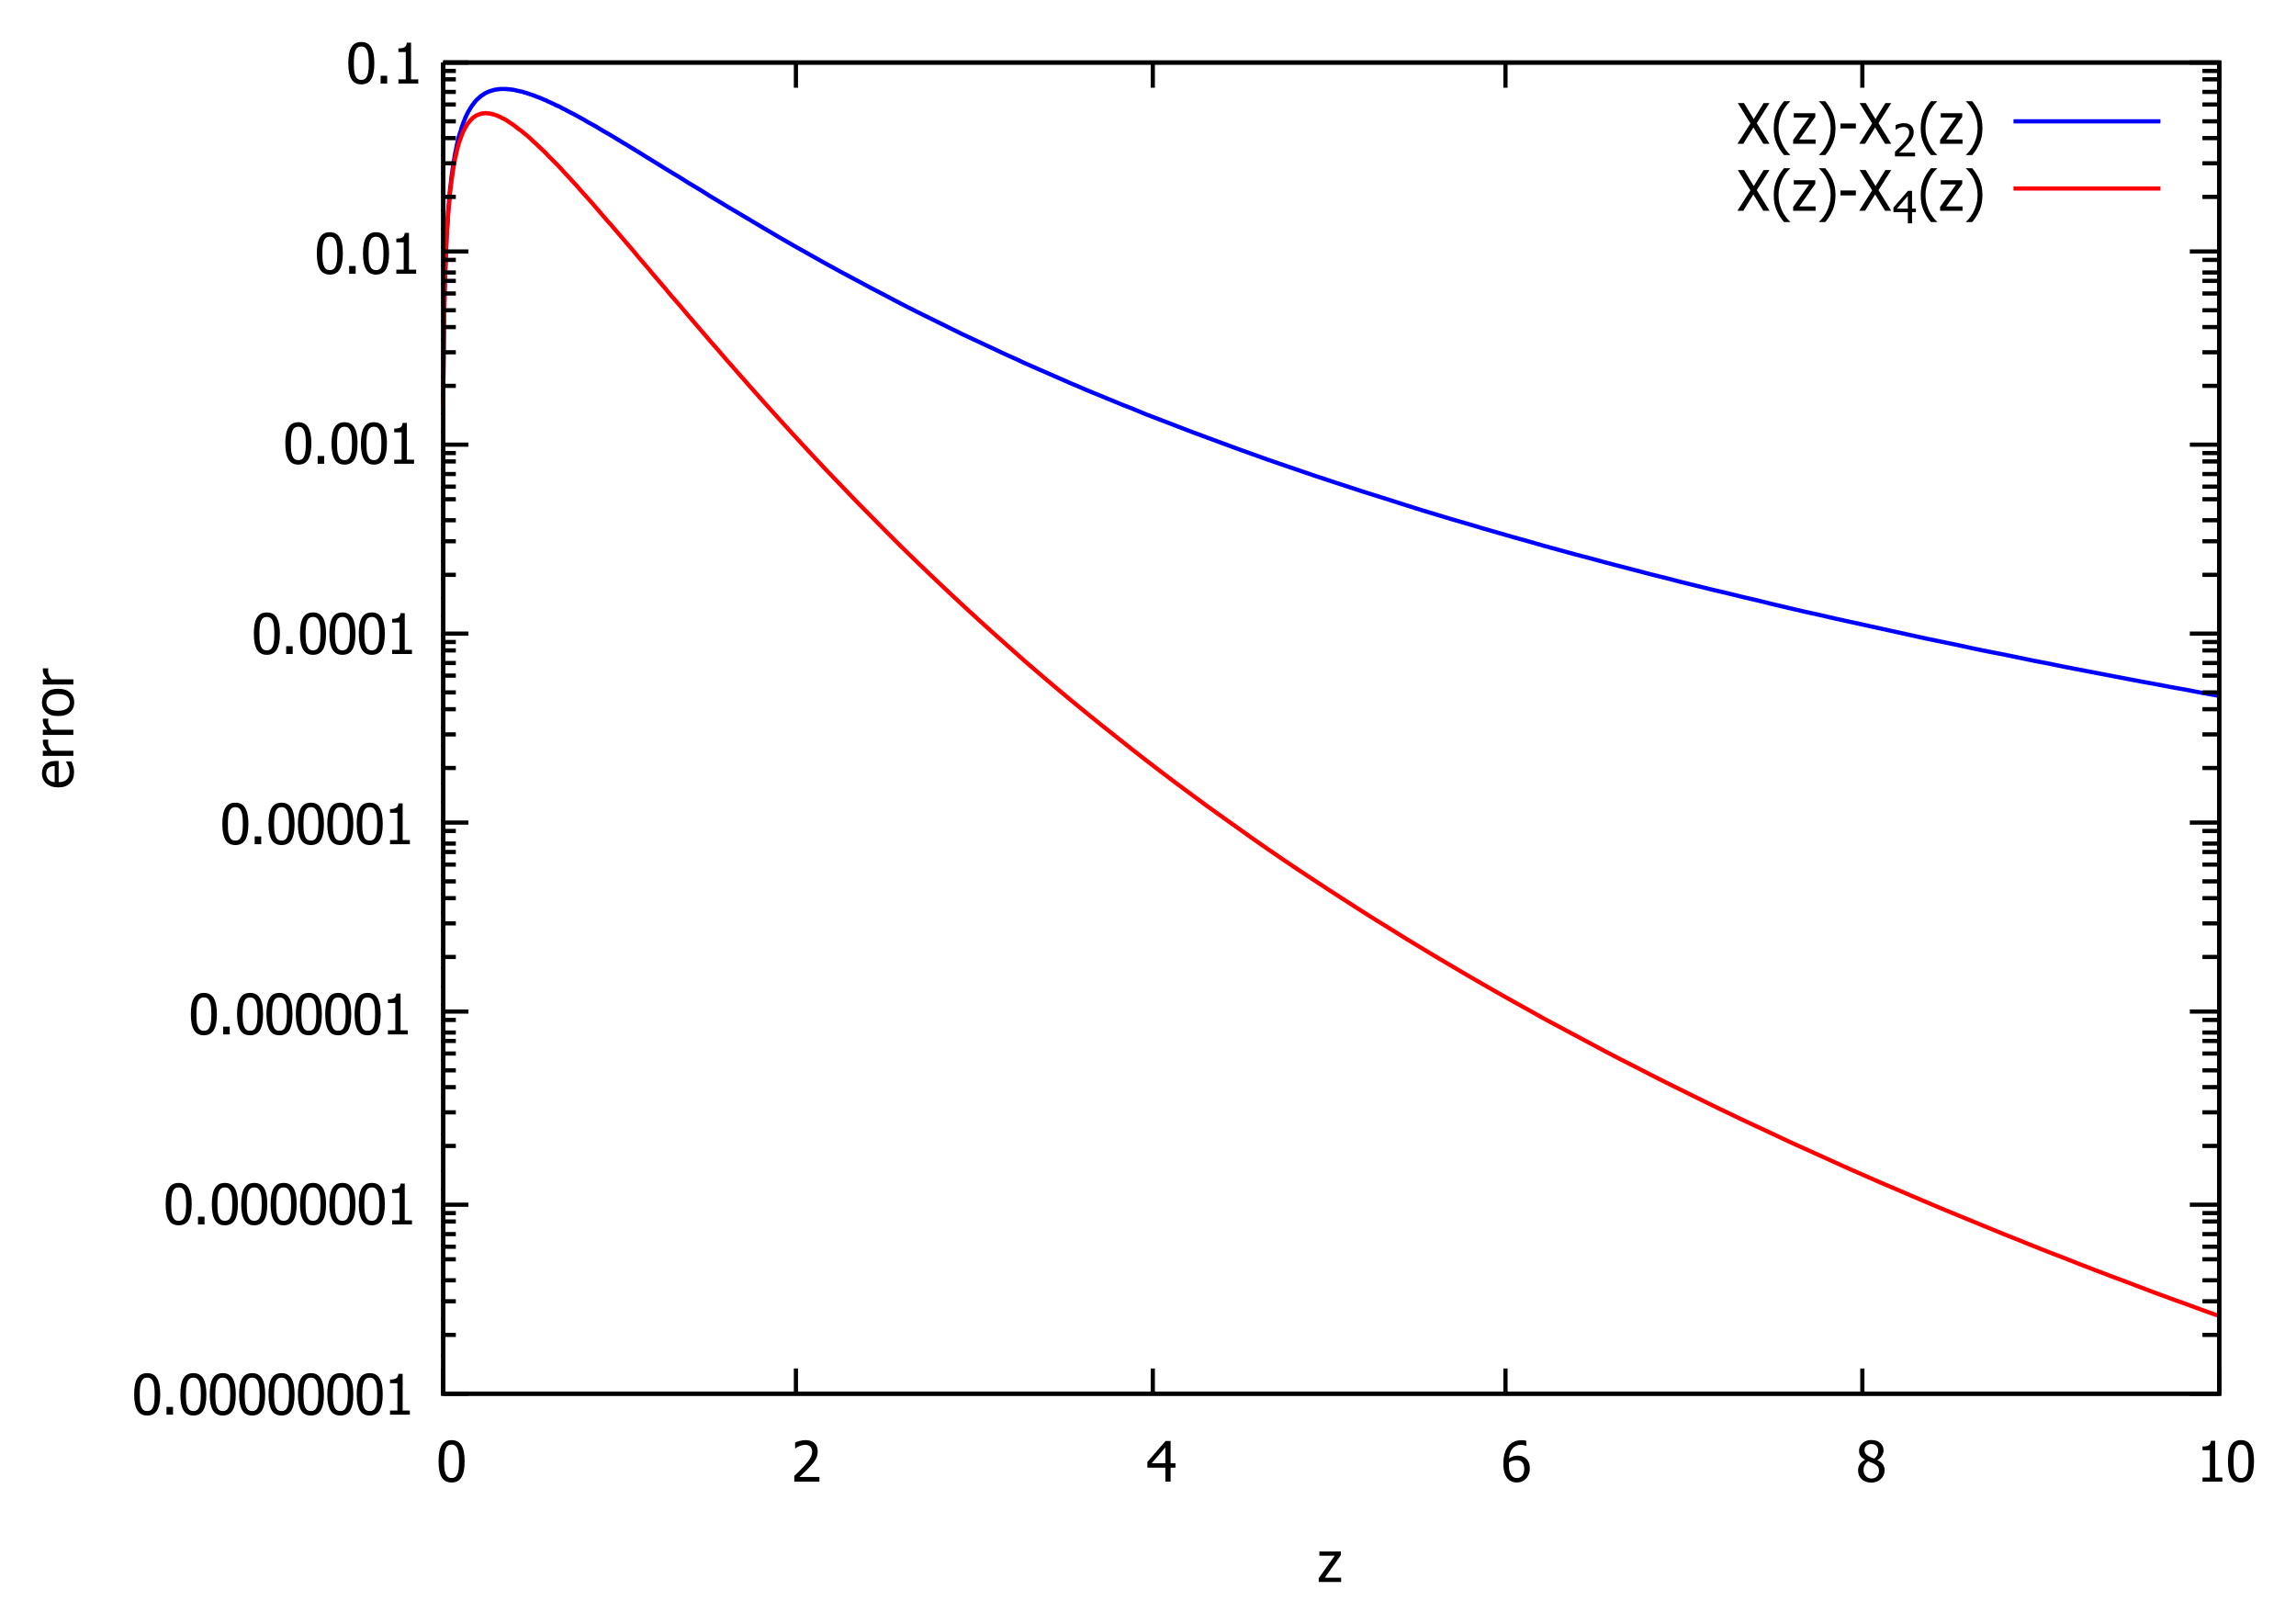 <?xml version="1.0" encoding="UTF-8" standalone="no"?>
<svg
   xmlns:dc="http://purl.org/dc/elements/1.1/"
   xmlns:cc="http://creativecommons.org/ns#"
   xmlns:rdf="http://www.w3.org/1999/02/22-rdf-syntax-ns#"
   xmlns:svg="http://www.w3.org/2000/svg"
   xmlns="http://www.w3.org/2000/svg"
   xmlns:xlink="http://www.w3.org/1999/xlink"
   xmlns:sodipodi="http://sodipodi.sourceforge.net/DTD/sodipodi-0.dtd"
   xmlns:inkscape="http://www.inkscape.org/namespaces/inkscape"
   width="273.43pt"
   height="193.37pt"
   viewBox="0 0 273.43 193.37"
   version="1.1"
   id="svg650"
   sodipodi:docname="fracexpand_error.svg"
   inkscape:version="0.92.4 (5da689c313, 2019-01-14)">
  <sodipodi:namedview
     pagecolor="#ffffff"
     bordercolor="#666666"
     borderopacity="1"
     objecttolerance="10"
     gridtolerance="10"
     guidetolerance="10"
     inkscape:pageopacity="0"
     inkscape:pageshadow="2"
     inkscape:window-width="1920"
     inkscape:window-height="1017"
     id="namedview652"
     showgrid="false"
     fit-margin-top="5"
     fit-margin-left="5"
     fit-margin-right="5"
     fit-margin-bottom="5"
     inkscape:zoom="0.65186406"
     inkscape:cx="-371.84574"
     inkscape:cy="241.59918"
     inkscape:window-x="-8"
     inkscape:window-y="-8"
     inkscape:window-maximized="1"
     inkscape:current-layer="svg650" />
  <defs
     id="defs67">
    <g
       id="g65">
      <symbol
         overflow="visible"
         id="glyph0-0"
         style="overflow:visible">
        <path
           style="stroke:none"
           d="m 0,-1.668 h -10 v -10 H 0 Z M -0.832,-2.5 v -8.332 H -9.168 V -2.5 Z m 0,0"
           id="path2"
           inkscape:connector-curvature="0" />
      </symbol>
      <symbol
         overflow="visible"
         id="glyph0-1"
         style="overflow:visible">
        <path
           style="stroke:none"
           d="m 0.168,-4.043 c -0.004,1.16 -0.328,2.062 -0.977,2.699 -0.652,0.645 -1.578,0.965 -2.785,0.961 -1.18,0.004 -2.125,-0.309 -2.828,-0.93 -0.699,-0.621 -1.047,-1.434 -1.051,-2.438 0.004,-0.449 0.066,-0.848 0.195,-1.195 0.133,-0.348 0.336,-0.652 0.609,-0.914 0.281,-0.258 0.621,-0.457 1.02,-0.598 0.402,-0.141 0.895,-0.211 1.477,-0.211 h 0.664 v 5.039 c 0.848,0 1.496,-0.211 1.941,-0.637 0.449,-0.422 0.672,-1.012 0.668,-1.766 0.004,-0.266 -0.027,-0.527 -0.09,-0.789 -0.059,-0.254 -0.137,-0.488 -0.234,-0.699 -0.098,-0.219 -0.195,-0.402 -0.289,-0.559 -0.094,-0.148 -0.18,-0.277 -0.266,-0.379 V -6.531 h 1.336 c 0.059,0.145 0.129,0.324 0.211,0.535 0.086,0.219 0.152,0.41 0.199,0.574 0.066,0.242 0.113,0.457 0.148,0.648 0.031,0.195 0.047,0.438 0.051,0.73 z m -4.613,-1.434 c -0.328,0.012 -0.613,0.051 -0.852,0.121 -0.238,0.07 -0.441,0.172 -0.609,0.297 -0.18,0.148 -0.316,0.332 -0.414,0.551 -0.094,0.227 -0.141,0.5 -0.145,0.828 0.004,0.328 0.051,0.605 0.148,0.832 0.098,0.227 0.242,0.434 0.426,0.621 0.195,0.184 0.406,0.324 0.633,0.418 0.234,0.098 0.504,0.156 0.812,0.18 z m 0,0"
           id="path5"
           inkscape:connector-curvature="0" />
      </symbol>
      <symbol
         overflow="visible"
         id="glyph0-2"
         style="overflow:visible">
        <path
           style="stroke:none"
           d="m -5.957,-4.738 v 0.062 c -0.023,0.094 -0.039,0.191 -0.047,0.293 -0.004,0.102 -0.008,0.227 -0.012,0.367 0.004,0.332 0.074,0.656 0.215,0.98 0.145,0.328 0.359,0.637 0.637,0.926 H 0 v 1.223 h -7.273 v -1.223 h 1.082 c -0.395,-0.445 -0.672,-0.832 -0.836,-1.168 -0.16,-0.328 -0.242,-0.652 -0.246,-0.969 0.004,-0.121 0.008,-0.215 0.012,-0.281 0.008,-0.059 0.016,-0.129 0.027,-0.211 z m 0,0"
           id="path8"
           inkscape:connector-curvature="0" />
      </symbol>
      <symbol
         overflow="visible"
         id="glyph0-3"
         style="overflow:visible">
        <path
           style="stroke:none"
           d="m -3.633,-6.867 c 1.227,0 2.172,0.297 2.836,0.887 0.664,0.59 0.996,1.375 1,2.355 -0.004,1.012 -0.344,1.809 -1.031,2.387 -0.688,0.582 -1.625,0.871 -2.805,0.867 -1.215,0.004 -2.156,-0.297 -2.832,-0.895 -0.668,-0.594 -1.004,-1.379 -1.008,-2.359 0.004,-0.98 0.34,-1.766 1.008,-2.355 0.672,-0.59 1.613,-0.887 2.832,-0.887 z m 0,1.262 c -0.941,0.004 -1.641,0.176 -2.098,0.516 -0.457,0.344 -0.684,0.832 -0.688,1.465 0.004,0.641 0.23,1.133 0.688,1.477 0.457,0.348 1.156,0.52 2.098,0.516 0.914,0.004 1.605,-0.168 2.074,-0.516 0.473,-0.344 0.711,-0.836 0.707,-1.477 0.004,-0.629 -0.227,-1.117 -0.691,-1.461 -0.461,-0.344 -1.16,-0.516 -2.09,-0.52 z m 0,0"
           id="path11"
           inkscape:connector-curvature="0" />
      </symbol>
      <symbol
         overflow="visible"
         id="glyph1-0"
         style="overflow:visible">
        <path
           style="stroke:none"
           d="m 1.668,0 v -10 h 10 V 0 Z M 2.5,-0.832 h 8.332 V -9.168 H 2.5 Z m 0,0"
           id="path14"
           inkscape:connector-curvature="0" />
      </symbol>
      <symbol
         overflow="visible"
         id="glyph1-1"
         style="overflow:visible">
        <path
           style="stroke:none"
           d="M 5.664,0 H 0.32 V -0.906 L 4.121,-6.262 H 0.477 V -7.273 H 5.594 v 0.875 l -3.824,5.375 h 3.895 z m 0,0"
           id="path17"
           inkscape:connector-curvature="0" />
      </symbol>
      <symbol
         overflow="visible"
         id="glyph1-2"
         style="overflow:visible">
        <path
           style="stroke:none"
           d="M 7.688,0 H 6.211 L 3.848,-3.879 1.445,0 H 0.051 L 3.133,-4.852 0.145,-9.695 h 1.469 l 2.32,3.809 2.348,-3.809 h 1.402 l -3.035,4.781 z m 0,0"
           id="path20"
           inkscape:connector-curvature="0" />
      </symbol>
      <symbol
         overflow="visible"
         id="glyph1-3"
         style="overflow:visible">
        <path
           style="stroke:none"
           d="M 4.621,2.684 H 3.133 C 2.375,1.785 1.781,0.836 1.352,-0.168 c -0.434,-1 -0.648,-2.184 -0.648,-3.555 0,-1.336 0.211,-2.516 0.641,-3.531 0.422,-1.016 1.02,-1.973 1.789,-2.875 h 1.488 v 0.062 c -0.355,0.32 -0.691,0.688 -1.008,1.098 -0.32,0.418 -0.617,0.902 -0.887,1.449 -0.266,0.539 -0.477,1.125 -0.637,1.766 -0.164,0.641 -0.246,1.32 -0.242,2.031 -0.004,0.746 0.078,1.426 0.238,2.039 0.156,0.617 0.367,1.199 0.641,1.754 C 2.984,0.602 3.281,1.082 3.617,1.52 3.949,1.949 4.285,2.316 4.621,2.617 Z m 0,0"
           id="path23"
           inkscape:connector-curvature="0" />
      </symbol>
      <symbol
         overflow="visible"
         id="glyph1-4"
         style="overflow:visible">
        <path
           style="stroke:none"
           d="M 4.402,-3.723 C 4.398,-2.379 4.184,-1.203 3.758,-0.188 3.324,0.828 2.73,1.785 1.973,2.684 H 0.48 V 2.617 C 0.816,2.316 1.152,1.949 1.492,1.512 1.828,1.074 2.121,0.594 2.375,0.07 2.641,-0.488 2.855,-1.078 3.016,-1.703 3.172,-2.324 3.25,-2.996 3.254,-3.723 3.25,-4.434 3.172,-5.113 3.012,-5.754 2.852,-6.391 2.637,-6.977 2.375,-7.52 2.109,-8.055 1.812,-8.539 1.477,-8.973 1.141,-9.398 0.809,-9.766 0.48,-10.066 v -0.062 h 1.492 c 0.754,0.902 1.348,1.855 1.781,2.863 0.43,1.012 0.645,2.195 0.648,3.543 z m 0,0"
           id="path26"
           inkscape:connector-curvature="0" />
      </symbol>
      <symbol
         overflow="visible"
         id="glyph1-5"
         style="overflow:visible">
        <path
           style="stroke:none"
           d="M 4.258,-3.652 H 0.586 v -1.18 h 3.672 z m 0,0"
           id="path29"
           inkscape:connector-curvature="0" />
      </symbol>
      <symbol
         overflow="visible"
         id="glyph1-6"
         style="overflow:visible">
        <path
           style="stroke:none"
           d="m 6.738,-4.852 c 0,1.742 -0.254,3.023 -0.758,3.836 -0.508,0.812 -1.289,1.215 -2.34,1.219 -1.07,-0.004 -1.852,-0.414 -2.352,-1.242 -0.5,-0.828 -0.75,-2.094 -0.75,-3.797 0,-1.746 0.25,-3.027 0.758,-3.84 0.504,-0.809 1.285,-1.215 2.344,-1.215 1.062,0 1.848,0.422 2.348,1.258 0.5,0.844 0.75,2.102 0.75,3.781 z m -1.668,2.957 c 0.125,-0.316 0.215,-0.723 0.27,-1.215 C 5.387,-3.598 5.414,-4.18 5.418,-4.852 5.414,-5.516 5.387,-6.09 5.34,-6.582 5.285,-7.066 5.195,-7.477 5.066,-7.805 4.934,-8.133 4.754,-8.383 4.527,-8.559 4.297,-8.727 4,-8.812 3.641,-8.816 3.273,-8.812 2.977,-8.727 2.75,-8.559 c -0.234,0.176 -0.418,0.43 -0.551,0.766 -0.133,0.332 -0.219,0.75 -0.266,1.25 -0.047,0.504 -0.07,1.074 -0.07,1.707 0,0.68 0.02,1.246 0.059,1.699 0.039,0.461 0.129,0.867 0.273,1.223 0.121,0.336 0.301,0.594 0.535,0.773 0.23,0.184 0.531,0.273 0.91,0.27 0.355,0.004 0.652,-0.082 0.887,-0.258 0.23,-0.168 0.41,-0.422 0.543,-0.766 z m 0,0"
           id="path32"
           inkscape:connector-curvature="0" />
      </symbol>
      <symbol
         overflow="visible"
         id="glyph1-7"
         style="overflow:visible">
        <path
           style="stroke:none"
           d="M 2.793,0 H 1.238 v -1.855 h 1.555 z m 0,0"
           id="path35"
           inkscape:connector-curvature="0" />
      </symbol>
      <symbol
         overflow="visible"
         id="glyph1-8"
         style="overflow:visible">
        <path
           style="stroke:none"
           d="M 6.199,0 H 1.473 v -0.988 h 1.758 v -6.5 H 1.473 v -0.883 c 0.66,0.004 1.148,-0.09 1.465,-0.281 0.312,-0.188 0.492,-0.547 0.531,-1.074 h 1.012 v 8.738 h 1.719 z m 0,0"
           id="path38"
           inkscape:connector-curvature="0" />
      </symbol>
      <symbol
         overflow="visible"
         id="glyph1-9"
         style="overflow:visible">
        <path
           style="stroke:none"
           d=""
           id="path41"
           inkscape:connector-curvature="0" />
      </symbol>
      <symbol
         overflow="visible"
         id="glyph1-10"
         style="overflow:visible">
        <path
           style="stroke:none"
           d="M 6.691,0 H 0.711 V -1.359 C 1.137,-1.766 1.543,-2.156 1.926,-2.531 2.305,-2.906 2.68,-3.293 3.047,-3.699 3.781,-4.504 4.281,-5.152 4.555,-5.645 4.82,-6.129 4.957,-6.637 4.961,-7.16 4.957,-7.43 4.914,-7.664 4.832,-7.871 4.746,-8.07 4.629,-8.242 4.484,-8.379 4.328,-8.508 4.152,-8.605 3.957,-8.672 3.754,-8.734 3.535,-8.766 3.301,-8.77 3.066,-8.766 2.836,-8.734 2.602,-8.68 2.363,-8.617 2.137,-8.547 1.922,-8.465 1.738,-8.387 1.562,-8.297 1.395,-8.195 1.223,-8.09 1.086,-8 0.984,-7.93 H 0.91 v -1.379 c 0.266,-0.133 0.641,-0.266 1.125,-0.395 0.477,-0.125 0.934,-0.188 1.363,-0.191 0.902,0.004 1.609,0.242 2.121,0.719 0.512,0.48 0.766,1.133 0.77,1.949 C 6.285,-6.844 6.242,-6.496 6.156,-6.176 6.066,-5.855 5.945,-5.559 5.789,-5.285 5.625,-5.004 5.43,-4.723 5.207,-4.445 4.98,-4.168 4.742,-3.895 4.492,-3.625 4.082,-3.18 3.625,-2.719 3.125,-2.246 2.621,-1.766 2.223,-1.391 1.926,-1.113 h 4.766 z m 0,0"
           id="path44"
           inkscape:connector-curvature="0" />
      </symbol>
      <symbol
         overflow="visible"
         id="glyph1-11"
         style="overflow:visible">
        <path
           style="stroke:none"
           d="M 6.945,-3.332 H 5.793 V 0 h -1.25 V -3.332 H 0.262 V -4.699 L 4.598,-9.695 H 5.793 V -4.375 H 6.945 Z M 4.543,-4.375 V -8.164 L 1.277,-4.375 Z m 0,0"
           id="path47"
           inkscape:connector-curvature="0" />
      </symbol>
      <symbol
         overflow="visible"
         id="glyph1-12"
         style="overflow:visible">
        <path
           style="stroke:none"
           d="m 6.844,-3.145 c 0,0.504 -0.086,0.965 -0.25,1.383 C 6.426,-1.34 6.207,-0.988 5.93,-0.711 5.641,-0.406 5.312,-0.18 4.953,-0.027 4.59,0.125 4.195,0.199 3.762,0.203 3.324,0.199 2.926,0.129 2.566,-0.02 2.207,-0.164 1.891,-0.383 1.621,-0.676 1.285,-1.023 1.023,-1.496 0.836,-2.086 0.645,-2.672 0.551,-3.395 0.555,-4.258 0.551,-5.098 0.637,-5.859 0.812,-6.539 0.984,-7.219 1.25,-7.809 1.613,-8.312 1.961,-8.801 2.414,-9.184 2.973,-9.461 3.527,-9.734 4.172,-9.871 4.902,-9.875 c 0.215,0.004 0.418,0.012 0.605,0.031 0.188,0.023 0.352,0.059 0.496,0.105 v 1.242 H 5.945 C 5.824,-8.559 5.656,-8.617 5.438,-8.676 5.215,-8.727 4.977,-8.754 4.727,-8.758 3.918,-8.754 3.266,-8.48 2.77,-7.938 c -0.5,0.547 -0.793,1.355 -0.883,2.422 0.309,-0.211 0.625,-0.379 0.953,-0.5 0.324,-0.113 0.68,-0.172 1.066,-0.176 0.375,0.004 0.707,0.043 0.992,0.113 0.281,0.078 0.578,0.23 0.891,0.461 0.352,0.27 0.613,0.609 0.793,1.023 0.172,0.414 0.262,0.898 0.262,1.449 z M 5.52,-3.094 c 0,-0.398 -0.055,-0.73 -0.156,-1 -0.109,-0.27 -0.277,-0.5 -0.508,-0.691 C 4.684,-4.922 4.492,-5.012 4.277,-5.059 4.062,-5.098 3.844,-5.121 3.621,-5.125 c -0.305,0.004 -0.602,0.051 -0.887,0.137 -0.289,0.094 -0.57,0.227 -0.848,0.398 -0.008,0.102 -0.016,0.191 -0.02,0.277 -0.004,0.09 -0.004,0.203 -0.004,0.336 0,0.676 0.062,1.219 0.195,1.629 0.129,0.414 0.293,0.727 0.492,0.934 0.184,0.211 0.379,0.355 0.578,0.434 0.195,0.086 0.406,0.125 0.641,0.121 0.516,0.004 0.938,-0.184 1.266,-0.559 0.32,-0.375 0.484,-0.934 0.484,-1.676 z m 0,0"
           id="path50"
           inkscape:connector-curvature="0" />
      </symbol>
      <symbol
         overflow="visible"
         id="glyph1-13"
         style="overflow:visible">
        <path
           style="stroke:none"
           d="M 5.281,-7.434 C 5.277,-7.867 5.133,-8.23 4.844,-8.52 4.551,-8.809 4.148,-8.953 3.633,-8.957 3.156,-8.953 2.766,-8.824 2.469,-8.566 c -0.305,0.262 -0.453,0.613 -0.449,1.055 -0.004,0.32 0.074,0.594 0.23,0.812 0.152,0.227 0.383,0.426 0.691,0.598 0.133,0.078 0.336,0.18 0.617,0.309 0.273,0.133 0.523,0.234 0.75,0.305 0.375,-0.289 0.633,-0.586 0.77,-0.895 0.133,-0.305 0.199,-0.656 0.203,-1.051 z m 0.18,4.855 c 0,-0.398 -0.078,-0.715 -0.234,-0.949 C 5.07,-3.762 4.77,-4 4.324,-4.246 4.176,-4.324 3.977,-4.414 3.734,-4.512 3.484,-4.605 3.207,-4.719 2.902,-4.852 2.539,-4.609 2.266,-4.312 2.074,-3.969 c -0.191,0.352 -0.289,0.75 -0.285,1.195 -0.004,0.59 0.176,1.074 0.531,1.453 C 2.672,-0.938 3.113,-0.75 3.652,-0.75 c 0.543,0 0.98,-0.16 1.312,-0.488 C 5.293,-1.562 5.461,-2.012 5.461,-2.578 Z M 3.641,0.223 C 3.156,0.223 2.719,0.148 2.324,0.008 1.926,-0.137 1.59,-0.34 1.316,-0.613 1.039,-0.871 0.832,-1.18 0.691,-1.539 0.551,-1.895 0.48,-2.273 0.48,-2.676 c 0,-0.523 0.137,-1.008 0.418,-1.449 0.277,-0.438 0.688,-0.785 1.223,-1.051 V -5.215 C 1.645,-5.492 1.289,-5.793 1.059,-6.125 0.828,-6.453 0.715,-6.867 0.715,-7.363 c 0,-0.727 0.273,-1.332 0.828,-1.82 0.547,-0.484 1.246,-0.73 2.098,-0.73 0.875,0 1.582,0.234 2.117,0.695 0.527,0.465 0.793,1.055 0.797,1.77 -0.004,0.438 -0.133,0.867 -0.383,1.293 -0.258,0.426 -0.621,0.758 -1.094,0.992 V -5.125 c 0.562,0.27 0.988,0.59 1.281,0.965 0.289,0.379 0.438,0.867 0.438,1.457 0,0.836 -0.301,1.531 -0.902,2.086 -0.602,0.563 -1.355,0.84 -2.254,0.84 z m 0,0"
           id="path53"
           inkscape:connector-curvature="0" />
      </symbol>
      <symbol
         overflow="visible"
         id="glyph2-0"
         style="overflow:visible">
        <path
           style="stroke:none"
           d="m 1.332,0 v -8 h 8 V 0 Z M 2,-0.668 H 8.668 V -7.332 H 2 Z m 0,0"
           id="path56"
           inkscape:connector-curvature="0" />
      </symbol>
      <symbol
         overflow="visible"
         id="glyph2-1"
         style="overflow:visible">
        <path
           style="stroke:none"
           d="M 5.355,0 H 0.566 V -1.09 C 0.906,-1.414 1.23,-1.723 1.539,-2.023 1.844,-2.32 2.145,-2.633 2.438,-2.957 3.027,-3.605 3.43,-4.125 3.645,-4.52 3.859,-4.906 3.965,-5.312 3.969,-5.73 3.965,-5.941 3.934,-6.129 3.867,-6.297 3.797,-6.457 3.703,-6.594 3.59,-6.703 3.465,-6.805 3.324,-6.883 3.164,-6.938 3.004,-6.988 2.828,-7.012 2.641,-7.016 c -0.188,0.004 -0.375,0.027 -0.562,0.07 -0.191,0.051 -0.371,0.109 -0.543,0.176 -0.148,0.062 -0.289,0.133 -0.422,0.211 -0.137,0.086 -0.246,0.156 -0.328,0.215 H 0.73 V -7.449 C 0.941,-7.551 1.238,-7.656 1.625,-7.762 2.008,-7.863 2.375,-7.914 2.719,-7.918 3.438,-7.914 4,-7.723 4.414,-7.34 4.82,-6.953 5.027,-6.434 5.031,-5.781 5.027,-5.477 4.992,-5.195 4.922,-4.941 4.852,-4.684 4.754,-4.449 4.629,-4.23 4.5,-4.004 4.344,-3.777 4.164,-3.555 c -0.184,0.223 -0.375,0.441 -0.57,0.652 -0.328,0.359 -0.691,0.727 -1.09,1.105 -0.406,0.387 -0.727,0.688 -0.961,0.906 h 3.812 z m 0,0"
           id="path59"
           inkscape:connector-curvature="0" />
      </symbol>
      <symbol
         overflow="visible"
         id="glyph2-2"
         style="overflow:visible">
        <path
           style="stroke:none"
           d="M 5.559,-2.668 H 4.637 V 0 h -1 V -2.668 H 0.207 v -1.094 l 3.469,-3.992 H 4.637 V -3.5 H 5.559 Z M 3.637,-3.5 V -6.531 L 1.02,-3.5 Z m 0,0"
           id="path62"
           inkscape:connector-curvature="0" />
      </symbol>
    </g>
  </defs>
  <g
     id="surface479"
     transform="matrix(0.5,0,0,0.5,-22.214,-0.555)">
    <path
       style="fill:none;stroke:#000000;stroke-width:20;stroke-linecap:butt;stroke-linejoin:miter;stroke-miterlimit:10;stroke-dasharray:8, 80;stroke-opacity:1"
       d="M 3000,6660 V 320"
       transform="scale(0.05)"
       id="path71"
       inkscape:connector-curvature="0" />
    <path
       style="fill:none;stroke:#000000;stroke-width:20;stroke-linecap:butt;stroke-linejoin:miter;stroke-miterlimit:10;stroke-opacity:1"
       d="m 3000,320 v 6340 h 8460 V 320 H 3000"
       transform="scale(0.05)"
       id="path73"
       inkscape:connector-curvature="0" />
    <g
       style="fill:#000000;fill-opacity:1"
       id="g85">
      <use
         xlink:href="#glyph0-1"
         x="61.9"
         y="189"
         id="use75"
         width="100%"
         height="100%" />
      <use
         xlink:href="#glyph0-2"
         x="61.9"
         y="182"
         id="use77"
         width="100%"
         height="100%" />
      <use
         xlink:href="#glyph0-2"
         x="61.9"
         y="177"
         id="use79"
         width="100%"
         height="100%" />
      <use
         xlink:href="#glyph0-3"
         x="61.9"
         y="172"
         id="use81"
         width="100%"
         height="100%" />
      <use
         xlink:href="#glyph0-2"
         x="61.9"
         y="165"
         id="use83"
         width="100%"
         height="100%" />
    </g>
    <g
       style="fill:#000000;fill-opacity:1"
       id="g89">
      <use
         xlink:href="#glyph1-1"
         x="358.2"
         y="377.85"
         id="use87"
         width="100%"
         height="100%" />
    </g>
    <g
       style="fill:#000000;fill-opacity:1"
       id="g103">
      <use
         xlink:href="#glyph1-2"
         x="458.2"
         y="35.35"
         id="use91"
         width="100%"
         height="100%" />
      <use
         xlink:href="#glyph1-3"
         x="466.2"
         y="35.35"
         id="use93"
         width="100%"
         height="100%" />
      <use
         xlink:href="#glyph1-1"
         x="471.2"
         y="35.35"
         id="use95"
         width="100%"
         height="100%" />
      <use
         xlink:href="#glyph1-4"
         x="477.2"
         y="35.35"
         id="use97"
         width="100%"
         height="100%" />
      <use
         xlink:href="#glyph1-5"
         x="482.2"
         y="35.35"
         id="use99"
         width="100%"
         height="100%" />
      <use
         xlink:href="#glyph1-2"
         x="487.2"
         y="35.35"
         id="use101"
         width="100%"
         height="100%" />
    </g>
    <g
       style="fill:#000000;fill-opacity:1"
       id="g107">
      <use
         xlink:href="#glyph2-1"
         x="495.2"
         y="38.35"
         id="use105"
         width="100%"
         height="100%" />
    </g>
    <g
       style="fill:#000000;fill-opacity:1"
       id="g115">
      <use
         xlink:href="#glyph1-3"
         x="501.2"
         y="35.35"
         id="use109"
         width="100%"
         height="100%" />
      <use
         xlink:href="#glyph1-1"
         x="506.2"
         y="35.35"
         id="use111"
         width="100%"
         height="100%" />
      <use
         xlink:href="#glyph1-4"
         x="512.2"
         y="35.35"
         id="use113"
         width="100%"
         height="100%" />
    </g>
    <path
       style="fill:none;stroke:#0000ff;stroke-width:20;stroke-linecap:butt;stroke-linejoin:miter;stroke-miterlimit:10;stroke-opacity:1"
       d="m 10480,600 h 700"
       transform="scale(0.05)"
       id="path117"
       inkscape:connector-curvature="0" />
    <path
       style="fill:none;stroke:#0000ff;stroke-width:20;stroke-linecap:butt;stroke-linejoin:miter;stroke-miterlimit:10;stroke-opacity:1"
       d="m 2998.984,1968.984 3.047,-270 1.953,-156.953 2.031,-110 1.953,-85 3.047,-69.062 1.953,-57.969 2.031,-50 2.031,-43.984 2.969,-38.984 2.031,-34.062 1.953,-31.953 3.047,-28.984 1.953,-26.016 2.031,-23.984 1.953,-23.047 3.047,-21.016 1.953,-20 L 3040,860 l 2.969,-17.969 2.031,-16.016 2.031,-15 1.953,-15 3.047,-13.984 3.984,-26.016 5,-23.047 3.984,-20.938 5,-20 3.984,-18.047 5,-16.016 5,-15 3.984,-15 5,-12.969 4.062,-12.031 5,-10.938 3.984,-11.016 5,-10 3.984,-8.984 5,-9.062 5,-7.969 3.984,-7.031 5,-7.969 3.984,-6.016 5,-6.016 4.062,-5.938 5,-6.016 3.984,-5 5,-5 5,-3.984 3.984,-4.062 5,-3.984 3.984,-3.984 5,-2.969 3.984,-3.047 5,-2.969 4.062,-3.047 5,-2.969 5,-2.031 3.984,-1.953 5,-2.031 3.984,-1.953 5,-1.016 3.984,-2.031 5,-1.016 3.984,-0.938 5,-2.031 5,-1.016 h 4.062 l 5,-1.016 3.984,-0.938 h 5 L 3270,446.016 h 32.031 l 1.953,1.016 h 7.031 l 5,0.938 H 3320 l 5,1.016 h 5 l 3.984,1.016 5,1.016 3.984,1.016 5,0.938 4.062,1.016 5,1.016 3.984,1.016 5,1.016 5,0.938 3.984,1.016 5,1.016 3.984,2.031 5,0.938 3.984,1.016 5,2.031 9.062,2.969 8.984,3.047 17.969,5.938 8.984,4.062 9.062,2.969 10,3.984 8.984,3.984 8.984,4.062 8.984,2.969 8.984,5 9.062,3.984 8.984,3.984 8.984,4.062 8.984,5 10,3.984 8.984,3.984 9.062,5 8.984,5 8.984,3.984 17.969,10 18.047,8.984 18.984,10 17.969,10 18.047,10 17.969,11.016 18.984,10 18.047,10 17.969,11.016 18.047,11.016 17.969,10 18.984,11.016 18.047,10.938 35.938,22.031 19.062,11.016 17.969,11.016 17.969,10.938 18.047,11.016 17.969,11.016 18.984,12.031 18.047,10.938 17.969,11.016 L 4017.031,800 4053.984,822.969 4090,845 4127.031,867.031 4162.969,890 4200,912.031 l 36.016,21.953 36.016,23.047 36.953,21.953 36.016,22.031 37.031,21.953 35.938,21.016 37.031,22.031 72.031,42.969 72.969,43.047 72.969,41.953 73.047,41.016 72.969,41.016 73.047,40 145.938,77.969 73.047,38.047 71.953,37.969 73.047,37.031 72.969,35.938 73.047,36.016 L 5475,1615 l 72.969,33.984 73.047,33.984 36.016,17.031 36.953,17.031 36.016,15.938 36.016,17.031 36.953,16.016 36.016,16.016 37.031,15.938 36.016,16.016 36.953,16.016 36.016,16.016 36.016,15 36.953,16.016 36.016,15 37.031,15 36.016,15 36.953,15 36.016,15 37.031,13.984 35.938,15 36.016,15 37.031,13.984 36.016,13.984 36.953,13.984 36.016,14.062 72.969,27.969 73.047,27.031 72.969,26.953 73.047,27.031 72.969,26.016 72.031,25.938 145.938,50 73.047,25 72.969,24.062 73.047,23.984 L 7370,2360 l 72.969,22.969 73.047,23.047 71.953,22.969 73.047,23.047 72.969,21.953 73.047,22.031 72.969,21.016 72.969,21.953 73.047,21.016 72.969,21.016 72.031,20 72.969,21.016 73.047,20 72.969,20 72.969,18.984 73.047,20 72.969,18.984 73.047,18.984 71.953,18.984 73.047,18.047 L 8900,2795 l 72.969,17.969 73.047,18.047 72.969,16.953 73.047,18.047 72.969,16.953 72.969,18.047 72.031,16.953 72.969,17.031 73.047,16.016 72.969,16.953 73.047,16.016 145.938,32.031 73.047,16.016 71.953,15.938 73.047,16.016 72.968,15 73.047,15 72.969,16.016 72.969,15 73.047,13.984 72.968,15 72.032,15 72.968,13.984 73.047,15 72.969,14.062 72.969,13.984 73.047,13.984 72.968,13.984 73.047,13.984 71.953,13.047 73.047,13.984 72.969,12.969 72.969,14.062 73.047,12.969"
       transform="scale(0.05)"
       id="path119"
       inkscape:connector-curvature="0" />
    <g
       style="fill:#000000;fill-opacity:1"
       id="g133">
      <use
         xlink:href="#glyph1-2"
         x="458.2"
         y="51.3"
         id="use121"
         width="100%"
         height="100%" />
      <use
         xlink:href="#glyph1-3"
         x="466.2"
         y="51.3"
         id="use123"
         width="100%"
         height="100%" />
      <use
         xlink:href="#glyph1-1"
         x="471.2"
         y="51.3"
         id="use125"
         width="100%"
         height="100%" />
      <use
         xlink:href="#glyph1-4"
         x="477.2"
         y="51.3"
         id="use127"
         width="100%"
         height="100%" />
      <use
         xlink:href="#glyph1-5"
         x="482.2"
         y="51.3"
         id="use129"
         width="100%"
         height="100%" />
      <use
         xlink:href="#glyph1-2"
         x="487.2"
         y="51.3"
         id="use131"
         width="100%"
         height="100%" />
    </g>
    <g
       style="fill:#000000;fill-opacity:1"
       id="g137">
      <use
         xlink:href="#glyph2-2"
         x="495.2"
         y="54.3"
         id="use135"
         width="100%"
         height="100%" />
    </g>
    <g
       style="fill:#000000;fill-opacity:1"
       id="g145">
      <use
         xlink:href="#glyph1-3"
         x="501.2"
         y="51.3"
         id="use139"
         width="100%"
         height="100%" />
      <use
         xlink:href="#glyph1-1"
         x="506.2"
         y="51.3"
         id="use141"
         width="100%"
         height="100%" />
      <use
         xlink:href="#glyph1-4"
         x="512.2"
         y="51.3"
         id="use143"
         width="100%"
         height="100%" />
    </g>
    <path
       style="fill:none;stroke:#ff0000;stroke-width:20;stroke-linecap:butt;stroke-linejoin:miter;stroke-miterlimit:10;stroke-opacity:1"
       d="m 10480,920 h 700"
       transform="scale(0.05)"
       id="path147"
       inkscape:connector-curvature="0" />
    <path
       style="fill:none;stroke:#ff0000;stroke-width:20;stroke-linecap:butt;stroke-linejoin:miter;stroke-miterlimit:10;stroke-opacity:1"
       d="m 2998.984,1970 3.047,-268.984 1.953,-156.016 2.031,-110 1.953,-83.984 3.047,-68.984 1.953,-57.031 2.031,-48.984 2.031,-43.047 L 3020,1095 l 2.031,-32.969 1.953,-31.016 3.047,-28.047 1.953,-25 2.031,-23.984 1.953,-21.953 3.047,-20 1.953,-19.062 L 3040,876.016 3042.969,860 3045,843.984 3047.031,830 l 1.953,-13.984 3.047,-13.047 3.984,-23.984 5,-21.016 3.984,-18.984 5,-17.969 3.984,-15 5,-15 5,-13.047 3.984,-11.953 5,-11.016 4.062,-10 5,-8.984 3.984,-8.047 5,-7.969 3.984,-7.031 5,-5.938 5,-6.016 3.984,-6.016 5,-3.984 3.984,-5 5,-3.984 4.062,-3.047 5,-2.969 3.984,-3.047 5,-1.953 5,-2.031 3.984,-1.953 5,-2.031 3.984,-1.016 h 2.031 l 2.969,-1.016 h 2.031 l 1.953,-0.938 h 9.062 L 3200,561.016 h 3.984 l 3.047,1.016 h 8.984 l 1.953,0.938 h 4.062 l 2.969,1.016 h 2.031 L 3228.984,565 h 3.047 l 1.953,1.016 3.984,1.016 5,0.938 5,2.031 4.062,1.016 5,1.953 3.984,2.031 5,2.031 3.984,1.953 5,2.031 3.984,2.969 5,2.031 5,1.953 3.984,3.047 5,1.953 4.062,3.047 5,2.969 3.984,3.047 5,2.969 3.984,2.969 5,3.047 8.984,6.016 8.984,6.953 9.062,7.031 8.984,6.953 10,7.031 8.984,7.031 8.984,7.969 8.984,7.031 9.062,7.969 8.984,7.969 8.984,9.062 17.969,15.938 9.062,9.062 10,8.984 8.984,8.984 8.984,7.969 8.984,9.062 8.984,10 9.062,8.984 36.953,36.953 18.047,19.062 17.969,20 17.969,18.984 18.047,20 18.984,20 17.969,21.016 18.047,20 17.969,20 18.984,20.938 18.047,21.016 17.969,21.016 18.047,21.016 17.969,21.016 18.984,20.938 18.047,21.016 35.938,42.031 19.062,21.953 35.938,42.031 18.047,22.031 17.969,20.938 18.984,22.031 18.047,21.016 17.969,21.953 18.047,21.016 36.953,43.047 L 4090,1435 l 37.031,42.031 35.938,42.969 37.031,42.969 72.031,84.062 36.953,41.953 36.016,42.031 37.031,41.953 35.938,41.016 37.031,42.031 72.031,81.016 72.969,80.938 72.969,80 73.047,79.062 72.969,77.969 73.047,76.016 72.969,76.016 72.969,73.984 73.047,73.984 71.953,72.031 73.047,70.938 72.969,70 73.047,69.062 L 5475,2905 l 72.969,67.031 73.047,65.938 72.969,65 72.031,64.062 72.969,62.969 73.047,62.031 72.969,60.938 72.969,60 73.047,59.062 72.969,57.969 73.047,57.969 71.953,56.016 73.047,56.016 72.969,55 72.969,53.984 73.047,53.984 72.969,52.031 73.047,52.031 72.969,51.953 72.031,50 72.969,50 72.969,48.984 73.047,48.047 72.969,47.969 73.047,47.031 72.969,46.953 72.969,46.016 73.047,45 71.953,45 73.047,43.984 72.969,44.062 73.047,42.969 72.969,42.969 72.969,42.031 73.047,42.031 72.969,40.938 72.031,40 72.969,41.016 73.047,38.984 72.969,39.062 72.969,38.984 73.047,38.984 72.969,37.969 73.047,37.031 71.953,37.031 73.047,36.953 145.938,72.031 73.047,36.016 72.969,35 73.047,35 145.938,67.969 72.031,33.984 72.969,33.047 73.047,32.969 72.969,32.969 73.047,33.047 72.969,31.953 72.969,32.031 73.047,31.016 71.953,31.016 73.047,30.938 72.968,31.016 73.047,30 145.938,60 73.047,30 72.968,28.984 72.032,29.062 72.968,28.984 73.047,27.969 72.969,28.984 72.969,28.047 73.047,27.969 72.968,27.031 73.047,27.969 71.953,27.031 73.047,26.953 72.969,26.016 72.969,27.031 73.047,26.016"
       transform="scale(0.05)"
       id="path149"
       inkscape:connector-curvature="0" />
    <path
       style="fill:none;stroke:#000000;stroke-width:20;stroke-linecap:butt;stroke-linejoin:miter;stroke-miterlimit:10;stroke-opacity:1"
       d="m 3000,6660 h 120"
       transform="scale(0.05)"
       id="path151"
       inkscape:connector-curvature="0" />
    <path
       style="fill:none;stroke:#000000;stroke-width:20;stroke-linecap:butt;stroke-linejoin:miter;stroke-miterlimit:10;stroke-opacity:1"
       d="m 11460,6660 h -140"
       transform="scale(0.05)"
       id="path153"
       inkscape:connector-curvature="0" />
    <g
       style="fill:#000000;fill-opacity:1"
       id="g175">
      <use
         xlink:href="#glyph1-6"
         x="75.85"
         y="338"
         id="use155"
         width="100%"
         height="100%" />
      <use
         xlink:href="#glyph1-7"
         x="82.85"
         y="338"
         id="use157"
         width="100%"
         height="100%" />
      <use
         xlink:href="#glyph1-6"
         x="86.85"
         y="338"
         id="use159"
         width="100%"
         height="100%" />
      <use
         xlink:href="#glyph1-6"
         x="93.85"
         y="338"
         id="use161"
         width="100%"
         height="100%" />
      <use
         xlink:href="#glyph1-6"
         x="100.85"
         y="338"
         id="use163"
         width="100%"
         height="100%" />
      <use
         xlink:href="#glyph1-6"
         x="107.85"
         y="338"
         id="use165"
         width="100%"
         height="100%" />
      <use
         xlink:href="#glyph1-6"
         x="114.85"
         y="338"
         id="use167"
         width="100%"
         height="100%" />
      <use
         xlink:href="#glyph1-6"
         x="121.85"
         y="338"
         id="use169"
         width="100%"
         height="100%" />
      <use
         xlink:href="#glyph1-6"
         x="128.85"
         y="338"
         id="use171"
         width="100%"
         height="100%" />
      <use
         xlink:href="#glyph1-8"
         x="135.85"
         y="338"
         id="use173"
         width="100%"
         height="100%" />
    </g>
    <path
       style="fill:none;stroke:#000000;stroke-width:20;stroke-linecap:butt;stroke-linejoin:miter;stroke-miterlimit:10;stroke-opacity:1"
       d="m 3000,6380 h 60"
       transform="scale(0.05)"
       id="path177"
       inkscape:connector-curvature="0" />
    <path
       style="fill:none;stroke:#000000;stroke-width:20;stroke-linecap:butt;stroke-linejoin:miter;stroke-miterlimit:10;stroke-opacity:1"
       d="m 11460,6380 h -80"
       transform="scale(0.05)"
       id="path179"
       inkscape:connector-curvature="0" />
    <path
       style="fill:none;stroke:#000000;stroke-width:20;stroke-linecap:butt;stroke-linejoin:miter;stroke-miterlimit:10;stroke-opacity:1"
       d="m 3000,6220 h 60"
       transform="scale(0.05)"
       id="path181"
       inkscape:connector-curvature="0" />
    <path
       style="fill:none;stroke:#000000;stroke-width:20;stroke-linecap:butt;stroke-linejoin:miter;stroke-miterlimit:10;stroke-opacity:1"
       d="m 11460,6220 h -80"
       transform="scale(0.05)"
       id="path183"
       inkscape:connector-curvature="0" />
    <path
       style="fill:none;stroke:#000000;stroke-width:20;stroke-linecap:butt;stroke-linejoin:miter;stroke-miterlimit:10;stroke-opacity:1"
       d="m 3000,6120 h 60"
       transform="scale(0.05)"
       id="path185"
       inkscape:connector-curvature="0" />
    <path
       style="fill:none;stroke:#000000;stroke-width:20;stroke-linecap:butt;stroke-linejoin:miter;stroke-miterlimit:10;stroke-opacity:1"
       d="m 11460,6120 h -80"
       transform="scale(0.05)"
       id="path187"
       inkscape:connector-curvature="0" />
    <path
       style="fill:none;stroke:#000000;stroke-width:20;stroke-linecap:butt;stroke-linejoin:miter;stroke-miterlimit:10;stroke-opacity:1"
       d="m 3000,6020 h 60"
       transform="scale(0.05)"
       id="path189"
       inkscape:connector-curvature="0" />
    <path
       style="fill:none;stroke:#000000;stroke-width:20;stroke-linecap:butt;stroke-linejoin:miter;stroke-miterlimit:10;stroke-opacity:1"
       d="m 11460,6020 h -80"
       transform="scale(0.05)"
       id="path191"
       inkscape:connector-curvature="0" />
    <path
       style="fill:none;stroke:#000000;stroke-width:20;stroke-linecap:butt;stroke-linejoin:miter;stroke-miterlimit:10;stroke-opacity:1"
       d="m 3000,5960 h 60"
       transform="scale(0.05)"
       id="path193"
       inkscape:connector-curvature="0" />
    <path
       style="fill:none;stroke:#000000;stroke-width:20;stroke-linecap:butt;stroke-linejoin:miter;stroke-miterlimit:10;stroke-opacity:1"
       d="m 11460,5960 h -80"
       transform="scale(0.05)"
       id="path195"
       inkscape:connector-curvature="0" />
    <path
       style="fill:none;stroke:#000000;stroke-width:20;stroke-linecap:butt;stroke-linejoin:miter;stroke-miterlimit:10;stroke-opacity:1"
       d="m 3000,5900 h 60"
       transform="scale(0.05)"
       id="path197"
       inkscape:connector-curvature="0" />
    <path
       style="fill:none;stroke:#000000;stroke-width:20;stroke-linecap:butt;stroke-linejoin:miter;stroke-miterlimit:10;stroke-opacity:1"
       d="m 11460,5900 h -80"
       transform="scale(0.05)"
       id="path199"
       inkscape:connector-curvature="0" />
    <path
       style="fill:none;stroke:#000000;stroke-width:20;stroke-linecap:butt;stroke-linejoin:miter;stroke-miterlimit:10;stroke-opacity:1"
       d="m 3000,5840 h 60"
       transform="scale(0.05)"
       id="path201"
       inkscape:connector-curvature="0" />
    <path
       style="fill:none;stroke:#000000;stroke-width:20;stroke-linecap:butt;stroke-linejoin:miter;stroke-miterlimit:10;stroke-opacity:1"
       d="m 11460,5840 h -80"
       transform="scale(0.05)"
       id="path203"
       inkscape:connector-curvature="0" />
    <path
       style="fill:none;stroke:#000000;stroke-width:20;stroke-linecap:butt;stroke-linejoin:miter;stroke-miterlimit:10;stroke-opacity:1"
       d="m 3000,5800 h 60"
       transform="scale(0.05)"
       id="path205"
       inkscape:connector-curvature="0" />
    <path
       style="fill:none;stroke:#000000;stroke-width:20;stroke-linecap:butt;stroke-linejoin:miter;stroke-miterlimit:10;stroke-opacity:1"
       d="m 11460,5800 h -80"
       transform="scale(0.05)"
       id="path207"
       inkscape:connector-curvature="0" />
    <path
       style="fill:none;stroke:#000000;stroke-width:20;stroke-linecap:butt;stroke-linejoin:miter;stroke-miterlimit:10;stroke-opacity:1"
       d="m 3000,5760 h 120"
       transform="scale(0.05)"
       id="path209"
       inkscape:connector-curvature="0" />
    <path
       style="fill:none;stroke:#000000;stroke-width:20;stroke-linecap:butt;stroke-linejoin:miter;stroke-miterlimit:10;stroke-opacity:1"
       d="m 11460,5760 h -140"
       transform="scale(0.05)"
       id="path211"
       inkscape:connector-curvature="0" />
    <g
       style="fill:#000000;fill-opacity:1"
       id="g233">
      <use
         xlink:href="#glyph1-6"
         x="75.85"
         y="292.7"
         id="use213"
         transform="translate(7.5)"
         width="100%"
         height="100%" />
      <use
         xlink:href="#glyph1-7"
         x="82.85"
         y="292.7"
         id="use215"
         transform="translate(7.5)"
         width="100%"
         height="100%" />
      <use
         xlink:href="#glyph1-6"
         x="86.85"
         y="292.7"
         id="use217"
         transform="translate(7.5)"
         width="100%"
         height="100%" />
      <use
         xlink:href="#glyph1-6"
         x="93.85"
         y="292.7"
         id="use219"
         transform="translate(7.5)"
         width="100%"
         height="100%" />
      <use
         xlink:href="#glyph1-6"
         x="100.85"
         y="292.7"
         id="use221"
         transform="translate(7.5)"
         width="100%"
         height="100%" />
      <use
         xlink:href="#glyph1-6"
         x="107.85"
         y="292.7"
         id="use223"
         transform="translate(7.5)"
         width="100%"
         height="100%" />
      <use
         xlink:href="#glyph1-6"
         x="114.85"
         y="292.7"
         id="use225"
         transform="translate(7.5)"
         width="100%"
         height="100%" />
      <use
         xlink:href="#glyph1-6"
         x="121.85"
         y="292.7"
         id="use227"
         transform="translate(7.5)"
         width="100%"
         height="100%" />
      <use
         xlink:href="#glyph1-8"
         x="128.85"
         y="292.7"
         id="use229"
         transform="translate(7.5)"
         width="100%"
         height="100%" />
    </g>
    <path
       style="fill:none;stroke:#000000;stroke-width:20;stroke-linecap:butt;stroke-linejoin:miter;stroke-miterlimit:10;stroke-opacity:1"
       d="m 3000,5480 h 60"
       transform="scale(0.05)"
       id="path235"
       inkscape:connector-curvature="0" />
    <path
       style="fill:none;stroke:#000000;stroke-width:20;stroke-linecap:butt;stroke-linejoin:miter;stroke-miterlimit:10;stroke-opacity:1"
       d="m 11460,5480 h -80"
       transform="scale(0.05)"
       id="path237"
       inkscape:connector-curvature="0" />
    <path
       style="fill:none;stroke:#000000;stroke-width:20;stroke-linecap:butt;stroke-linejoin:miter;stroke-miterlimit:10;stroke-opacity:1"
       d="m 3000,5320 h 60"
       transform="scale(0.05)"
       id="path239"
       inkscape:connector-curvature="0" />
    <path
       style="fill:none;stroke:#000000;stroke-width:20;stroke-linecap:butt;stroke-linejoin:miter;stroke-miterlimit:10;stroke-opacity:1"
       d="m 11460,5320 h -80"
       transform="scale(0.05)"
       id="path241"
       inkscape:connector-curvature="0" />
    <path
       style="fill:none;stroke:#000000;stroke-width:20;stroke-linecap:butt;stroke-linejoin:miter;stroke-miterlimit:10;stroke-opacity:1"
       d="m 3000,5200 h 60"
       transform="scale(0.05)"
       id="path243"
       inkscape:connector-curvature="0" />
    <path
       style="fill:none;stroke:#000000;stroke-width:20;stroke-linecap:butt;stroke-linejoin:miter;stroke-miterlimit:10;stroke-opacity:1"
       d="m 11460,5200 h -80"
       transform="scale(0.05)"
       id="path245"
       inkscape:connector-curvature="0" />
    <path
       style="fill:none;stroke:#000000;stroke-width:20;stroke-linecap:butt;stroke-linejoin:miter;stroke-miterlimit:10;stroke-opacity:1"
       d="m 3000,5120 h 60"
       transform="scale(0.05)"
       id="path247"
       inkscape:connector-curvature="0" />
    <path
       style="fill:none;stroke:#000000;stroke-width:20;stroke-linecap:butt;stroke-linejoin:miter;stroke-miterlimit:10;stroke-opacity:1"
       d="m 11460,5120 h -80"
       transform="scale(0.05)"
       id="path249"
       inkscape:connector-curvature="0" />
    <path
       style="fill:none;stroke:#000000;stroke-width:20;stroke-linecap:butt;stroke-linejoin:miter;stroke-miterlimit:10;stroke-opacity:1"
       d="m 3000,5040 h 60"
       transform="scale(0.05)"
       id="path251"
       inkscape:connector-curvature="0" />
    <path
       style="fill:none;stroke:#000000;stroke-width:20;stroke-linecap:butt;stroke-linejoin:miter;stroke-miterlimit:10;stroke-opacity:1"
       d="m 11460,5040 h -80"
       transform="scale(0.05)"
       id="path253"
       inkscape:connector-curvature="0" />
    <path
       style="fill:none;stroke:#000000;stroke-width:20;stroke-linecap:butt;stroke-linejoin:miter;stroke-miterlimit:10;stroke-opacity:1"
       d="m 3000,4980 h 60"
       transform="scale(0.05)"
       id="path255"
       inkscape:connector-curvature="0" />
    <path
       style="fill:none;stroke:#000000;stroke-width:20;stroke-linecap:butt;stroke-linejoin:miter;stroke-miterlimit:10;stroke-opacity:1"
       d="m 11460,4980 h -80"
       transform="scale(0.05)"
       id="path257"
       inkscape:connector-curvature="0" />
    <path
       style="fill:none;stroke:#000000;stroke-width:20;stroke-linecap:butt;stroke-linejoin:miter;stroke-miterlimit:10;stroke-opacity:1"
       d="m 3000,4940 h 60"
       transform="scale(0.05)"
       id="path259"
       inkscape:connector-curvature="0" />
    <path
       style="fill:none;stroke:#000000;stroke-width:20;stroke-linecap:butt;stroke-linejoin:miter;stroke-miterlimit:10;stroke-opacity:1"
       d="m 11460,4940 h -80"
       transform="scale(0.05)"
       id="path261"
       inkscape:connector-curvature="0" />
    <path
       style="fill:none;stroke:#000000;stroke-width:20;stroke-linecap:butt;stroke-linejoin:miter;stroke-miterlimit:10;stroke-opacity:1"
       d="m 3000,4880 h 60"
       transform="scale(0.05)"
       id="path263"
       inkscape:connector-curvature="0" />
    <path
       style="fill:none;stroke:#000000;stroke-width:20;stroke-linecap:butt;stroke-linejoin:miter;stroke-miterlimit:10;stroke-opacity:1"
       d="m 11460,4880 h -80"
       transform="scale(0.05)"
       id="path265"
       inkscape:connector-curvature="0" />
    <path
       style="fill:none;stroke:#000000;stroke-width:20;stroke-linecap:butt;stroke-linejoin:miter;stroke-miterlimit:10;stroke-opacity:1"
       d="m 3000,4840 h 120"
       transform="scale(0.05)"
       id="path267"
       inkscape:connector-curvature="0" />
    <path
       style="fill:none;stroke:#000000;stroke-width:20;stroke-linecap:butt;stroke-linejoin:miter;stroke-miterlimit:10;stroke-opacity:1"
       d="m 11460,4840 h -140"
       transform="scale(0.05)"
       id="path269"
       inkscape:connector-curvature="0" />
    <g
       style="fill:#000000;fill-opacity:1"
       id="g291"
       transform="translate(13.5)">
      <use
         xlink:href="#glyph1-6"
         x="75.85"
         y="247.45"
         id="use271"
         width="100%"
         height="100%" />
      <use
         xlink:href="#glyph1-7"
         x="82.85"
         y="247.45"
         id="use273"
         width="100%"
         height="100%" />
      <use
         xlink:href="#glyph1-6"
         x="86.85"
         y="247.45"
         id="use275"
         width="100%"
         height="100%" />
      <use
         xlink:href="#glyph1-6"
         x="93.85"
         y="247.45"
         id="use277"
         width="100%"
         height="100%" />
      <use
         xlink:href="#glyph1-6"
         x="100.85"
         y="247.45"
         id="use279"
         width="100%"
         height="100%" />
      <use
         xlink:href="#glyph1-6"
         x="107.85"
         y="247.45"
         id="use281"
         width="100%"
         height="100%" />
      <use
         xlink:href="#glyph1-6"
         x="114.85"
         y="247.45"
         id="use283"
         width="100%"
         height="100%" />
      <use
         xlink:href="#glyph1-8"
         x="121.85"
         y="247.45"
         id="use285"
         width="100%"
         height="100%" />
    </g>
    <path
       style="fill:none;stroke:#000000;stroke-width:20;stroke-linecap:butt;stroke-linejoin:miter;stroke-miterlimit:10;stroke-opacity:1"
       d="m 3000,4580 h 60"
       transform="scale(0.05)"
       id="path293"
       inkscape:connector-curvature="0" />
    <path
       style="fill:none;stroke:#000000;stroke-width:20;stroke-linecap:butt;stroke-linejoin:miter;stroke-miterlimit:10;stroke-opacity:1"
       d="m 11460,4580 h -80"
       transform="scale(0.05)"
       id="path295"
       inkscape:connector-curvature="0" />
    <path
       style="fill:none;stroke:#000000;stroke-width:20;stroke-linecap:butt;stroke-linejoin:miter;stroke-miterlimit:10;stroke-opacity:1"
       d="m 3000,4420 h 60"
       transform="scale(0.05)"
       id="path297"
       inkscape:connector-curvature="0" />
    <path
       style="fill:none;stroke:#000000;stroke-width:20;stroke-linecap:butt;stroke-linejoin:miter;stroke-miterlimit:10;stroke-opacity:1"
       d="m 11460,4420 h -80"
       transform="scale(0.05)"
       id="path299"
       inkscape:connector-curvature="0" />
    <path
       style="fill:none;stroke:#000000;stroke-width:20;stroke-linecap:butt;stroke-linejoin:miter;stroke-miterlimit:10;stroke-opacity:1"
       d="m 3000,4300 h 60"
       transform="scale(0.05)"
       id="path301"
       inkscape:connector-curvature="0" />
    <path
       style="fill:none;stroke:#000000;stroke-width:20;stroke-linecap:butt;stroke-linejoin:miter;stroke-miterlimit:10;stroke-opacity:1"
       d="m 11460,4300 h -80"
       transform="scale(0.05)"
       id="path303"
       inkscape:connector-curvature="0" />
    <path
       style="fill:none;stroke:#000000;stroke-width:20;stroke-linecap:butt;stroke-linejoin:miter;stroke-miterlimit:10;stroke-opacity:1"
       d="m 3000,4220 h 60"
       transform="scale(0.05)"
       id="path305"
       inkscape:connector-curvature="0" />
    <path
       style="fill:none;stroke:#000000;stroke-width:20;stroke-linecap:butt;stroke-linejoin:miter;stroke-miterlimit:10;stroke-opacity:1"
       d="m 11460,4220 h -80"
       transform="scale(0.05)"
       id="path307"
       inkscape:connector-curvature="0" />
    <path
       style="fill:none;stroke:#000000;stroke-width:20;stroke-linecap:butt;stroke-linejoin:miter;stroke-miterlimit:10;stroke-opacity:1"
       d="m 3000,4140 h 60"
       transform="scale(0.05)"
       id="path309"
       inkscape:connector-curvature="0" />
    <path
       style="fill:none;stroke:#000000;stroke-width:20;stroke-linecap:butt;stroke-linejoin:miter;stroke-miterlimit:10;stroke-opacity:1"
       d="m 11460,4140 h -80"
       transform="scale(0.05)"
       id="path311"
       inkscape:connector-curvature="0" />
    <path
       style="fill:none;stroke:#000000;stroke-width:20;stroke-linecap:butt;stroke-linejoin:miter;stroke-miterlimit:10;stroke-opacity:1"
       d="m 3000,4080 h 60"
       transform="scale(0.05)"
       id="path313"
       inkscape:connector-curvature="0" />
    <path
       style="fill:none;stroke:#000000;stroke-width:20;stroke-linecap:butt;stroke-linejoin:miter;stroke-miterlimit:10;stroke-opacity:1"
       d="m 11460,4080 h -80"
       transform="scale(0.05)"
       id="path315"
       inkscape:connector-curvature="0" />
    <path
       style="fill:none;stroke:#000000;stroke-width:20;stroke-linecap:butt;stroke-linejoin:miter;stroke-miterlimit:10;stroke-opacity:1"
       d="m 3000,4040 h 60"
       transform="scale(0.05)"
       id="path317"
       inkscape:connector-curvature="0" />
    <path
       style="fill:none;stroke:#000000;stroke-width:20;stroke-linecap:butt;stroke-linejoin:miter;stroke-miterlimit:10;stroke-opacity:1"
       d="m 11460,4040 h -80"
       transform="scale(0.05)"
       id="path319"
       inkscape:connector-curvature="0" />
    <path
       style="fill:none;stroke:#000000;stroke-width:20;stroke-linecap:butt;stroke-linejoin:miter;stroke-miterlimit:10;stroke-opacity:1"
       d="m 3000,3980 h 60"
       transform="scale(0.05)"
       id="path321"
       inkscape:connector-curvature="0" />
    <path
       style="fill:none;stroke:#000000;stroke-width:20;stroke-linecap:butt;stroke-linejoin:miter;stroke-miterlimit:10;stroke-opacity:1"
       d="m 11460,3980 h -80"
       transform="scale(0.05)"
       id="path323"
       inkscape:connector-curvature="0" />
    <path
       style="fill:none;stroke:#000000;stroke-width:20;stroke-linecap:butt;stroke-linejoin:miter;stroke-miterlimit:10;stroke-opacity:1"
       d="m 3000,3940 h 120"
       transform="scale(0.05)"
       id="path325"
       inkscape:connector-curvature="0" />
    <path
       style="fill:none;stroke:#000000;stroke-width:20;stroke-linecap:butt;stroke-linejoin:miter;stroke-miterlimit:10;stroke-opacity:1"
       d="m 11460,3940 h -140"
       transform="scale(0.05)"
       id="path327"
       inkscape:connector-curvature="0" />
    <g
       style="fill:#000000;fill-opacity:1"
       id="g349"
       transform="translate(21)">
      <use
         xlink:href="#glyph1-6"
         x="75.85"
         y="202.15"
         id="use329"
         width="100%"
         height="100%" />
      <use
         xlink:href="#glyph1-7"
         x="82.85"
         y="202.15"
         id="use331"
         width="100%"
         height="100%" />
      <use
         xlink:href="#glyph1-6"
         x="86.85"
         y="202.15"
         id="use333"
         width="100%"
         height="100%" />
      <use
         xlink:href="#glyph1-6"
         x="93.85"
         y="202.15"
         id="use335"
         width="100%"
         height="100%" />
      <use
         xlink:href="#glyph1-6"
         x="100.85"
         y="202.15"
         id="use337"
         width="100%"
         height="100%" />
      <use
         xlink:href="#glyph1-6"
         x="107.85"
         y="202.15"
         id="use339"
         width="100%"
         height="100%" />
      <use
         xlink:href="#glyph1-8"
         x="114.85"
         y="202.15"
         id="use341"
         width="100%"
         height="100%" />
    </g>
    <path
       style="fill:none;stroke:#000000;stroke-width:20;stroke-linecap:butt;stroke-linejoin:miter;stroke-miterlimit:10;stroke-opacity:1"
       d="m 3000,3680 h 60"
       transform="scale(0.05)"
       id="path351"
       inkscape:connector-curvature="0" />
    <path
       style="fill:none;stroke:#000000;stroke-width:20;stroke-linecap:butt;stroke-linejoin:miter;stroke-miterlimit:10;stroke-opacity:1"
       d="m 11460,3680 h -80"
       transform="scale(0.05)"
       id="path353"
       inkscape:connector-curvature="0" />
    <path
       style="fill:none;stroke:#000000;stroke-width:20;stroke-linecap:butt;stroke-linejoin:miter;stroke-miterlimit:10;stroke-opacity:1"
       d="m 3000,3520 h 60"
       transform="scale(0.05)"
       id="path355"
       inkscape:connector-curvature="0" />
    <path
       style="fill:none;stroke:#000000;stroke-width:20;stroke-linecap:butt;stroke-linejoin:miter;stroke-miterlimit:10;stroke-opacity:1"
       d="m 11460,3520 h -80"
       transform="scale(0.05)"
       id="path357"
       inkscape:connector-curvature="0" />
    <path
       style="fill:none;stroke:#000000;stroke-width:20;stroke-linecap:butt;stroke-linejoin:miter;stroke-miterlimit:10;stroke-opacity:1"
       d="m 3000,3400 h 60"
       transform="scale(0.05)"
       id="path359"
       inkscape:connector-curvature="0" />
    <path
       style="fill:none;stroke:#000000;stroke-width:20;stroke-linecap:butt;stroke-linejoin:miter;stroke-miterlimit:10;stroke-opacity:1"
       d="m 11460,3400 h -80"
       transform="scale(0.05)"
       id="path361"
       inkscape:connector-curvature="0" />
    <path
       style="fill:none;stroke:#000000;stroke-width:20;stroke-linecap:butt;stroke-linejoin:miter;stroke-miterlimit:10;stroke-opacity:1"
       d="m 3000,3320 h 60"
       transform="scale(0.05)"
       id="path363"
       inkscape:connector-curvature="0" />
    <path
       style="fill:none;stroke:#000000;stroke-width:20;stroke-linecap:butt;stroke-linejoin:miter;stroke-miterlimit:10;stroke-opacity:1"
       d="m 11460,3320 h -80"
       transform="scale(0.05)"
       id="path365"
       inkscape:connector-curvature="0" />
    <path
       style="fill:none;stroke:#000000;stroke-width:20;stroke-linecap:butt;stroke-linejoin:miter;stroke-miterlimit:10;stroke-opacity:1"
       d="m 3000,3240 h 60"
       transform="scale(0.05)"
       id="path367"
       inkscape:connector-curvature="0" />
    <path
       style="fill:none;stroke:#000000;stroke-width:20;stroke-linecap:butt;stroke-linejoin:miter;stroke-miterlimit:10;stroke-opacity:1"
       d="m 11460,3240 h -80"
       transform="scale(0.05)"
       id="path369"
       inkscape:connector-curvature="0" />
    <path
       style="fill:none;stroke:#000000;stroke-width:20;stroke-linecap:butt;stroke-linejoin:miter;stroke-miterlimit:10;stroke-opacity:1"
       d="m 3000,3180 h 60"
       transform="scale(0.05)"
       id="path371"
       inkscape:connector-curvature="0" />
    <path
       style="fill:none;stroke:#000000;stroke-width:20;stroke-linecap:butt;stroke-linejoin:miter;stroke-miterlimit:10;stroke-opacity:1"
       d="m 11460,3180 h -80"
       transform="scale(0.05)"
       id="path373"
       inkscape:connector-curvature="0" />
    <path
       style="fill:none;stroke:#000000;stroke-width:20;stroke-linecap:butt;stroke-linejoin:miter;stroke-miterlimit:10;stroke-opacity:1"
       d="m 3000,3120 h 60"
       transform="scale(0.05)"
       id="path375"
       inkscape:connector-curvature="0" />
    <path
       style="fill:none;stroke:#000000;stroke-width:20;stroke-linecap:butt;stroke-linejoin:miter;stroke-miterlimit:10;stroke-opacity:1"
       d="m 11460,3120 h -80"
       transform="scale(0.05)"
       id="path377"
       inkscape:connector-curvature="0" />
    <path
       style="fill:none;stroke:#000000;stroke-width:20;stroke-linecap:butt;stroke-linejoin:miter;stroke-miterlimit:10;stroke-opacity:1"
       d="m 3000,3080 h 60"
       transform="scale(0.05)"
       id="path379"
       inkscape:connector-curvature="0" />
    <path
       style="fill:none;stroke:#000000;stroke-width:20;stroke-linecap:butt;stroke-linejoin:miter;stroke-miterlimit:10;stroke-opacity:1"
       d="m 11460,3080 h -80"
       transform="scale(0.05)"
       id="path381"
       inkscape:connector-curvature="0" />
    <path
       style="fill:none;stroke:#000000;stroke-width:20;stroke-linecap:butt;stroke-linejoin:miter;stroke-miterlimit:10;stroke-opacity:1"
       d="m 3000,3040 h 120"
       transform="scale(0.05)"
       id="path383"
       inkscape:connector-curvature="0" />
    <path
       style="fill:none;stroke:#000000;stroke-width:20;stroke-linecap:butt;stroke-linejoin:miter;stroke-miterlimit:10;stroke-opacity:1"
       d="m 11460,3040 h -140"
       transform="scale(0.05)"
       id="path385"
       inkscape:connector-curvature="0" />
    <g
       style="fill:#000000;fill-opacity:1"
       id="g407"
       transform="translate(28.5)">
      <use
         xlink:href="#glyph1-6"
         x="75.85"
         y="156.85"
         id="use387"
         width="100%"
         height="100%" />
      <use
         xlink:href="#glyph1-7"
         x="82.85"
         y="156.85"
         id="use389"
         width="100%"
         height="100%" />
      <use
         xlink:href="#glyph1-6"
         x="86.85"
         y="156.85"
         id="use391"
         width="100%"
         height="100%" />
      <use
         xlink:href="#glyph1-6"
         x="93.85"
         y="156.85"
         id="use393"
         width="100%"
         height="100%" />
      <use
         xlink:href="#glyph1-6"
         x="100.85"
         y="156.85"
         id="use395"
         width="100%"
         height="100%" />
      <use
         xlink:href="#glyph1-8"
         x="107.85"
         y="156.85"
         id="use397"
         width="100%"
         height="100%" />
    </g>
    <path
       style="fill:none;stroke:#000000;stroke-width:20;stroke-linecap:butt;stroke-linejoin:miter;stroke-miterlimit:10;stroke-opacity:1"
       d="m 3000,2760 h 60"
       transform="scale(0.05)"
       id="path409"
       inkscape:connector-curvature="0" />
    <path
       style="fill:none;stroke:#000000;stroke-width:20;stroke-linecap:butt;stroke-linejoin:miter;stroke-miterlimit:10;stroke-opacity:1"
       d="m 11460,2760 h -80"
       transform="scale(0.05)"
       id="path411"
       inkscape:connector-curvature="0" />
    <path
       style="fill:none;stroke:#000000;stroke-width:20;stroke-linecap:butt;stroke-linejoin:miter;stroke-miterlimit:10;stroke-opacity:1"
       d="m 3000,2600 h 60"
       transform="scale(0.05)"
       id="path413"
       inkscape:connector-curvature="0" />
    <path
       style="fill:none;stroke:#000000;stroke-width:20;stroke-linecap:butt;stroke-linejoin:miter;stroke-miterlimit:10;stroke-opacity:1"
       d="m 11460,2600 h -80"
       transform="scale(0.05)"
       id="path415"
       inkscape:connector-curvature="0" />
    <path
       style="fill:none;stroke:#000000;stroke-width:20;stroke-linecap:butt;stroke-linejoin:miter;stroke-miterlimit:10;stroke-opacity:1"
       d="m 3000,2500 h 60"
       transform="scale(0.05)"
       id="path417"
       inkscape:connector-curvature="0" />
    <path
       style="fill:none;stroke:#000000;stroke-width:20;stroke-linecap:butt;stroke-linejoin:miter;stroke-miterlimit:10;stroke-opacity:1"
       d="m 11460,2500 h -80"
       transform="scale(0.05)"
       id="path419"
       inkscape:connector-curvature="0" />
    <path
       style="fill:none;stroke:#000000;stroke-width:20;stroke-linecap:butt;stroke-linejoin:miter;stroke-miterlimit:10;stroke-opacity:1"
       d="m 3000,2400 h 60"
       transform="scale(0.05)"
       id="path421"
       inkscape:connector-curvature="0" />
    <path
       style="fill:none;stroke:#000000;stroke-width:20;stroke-linecap:butt;stroke-linejoin:miter;stroke-miterlimit:10;stroke-opacity:1"
       d="m 11460,2400 h -80"
       transform="scale(0.05)"
       id="path423"
       inkscape:connector-curvature="0" />
    <path
       style="fill:none;stroke:#000000;stroke-width:20;stroke-linecap:butt;stroke-linejoin:miter;stroke-miterlimit:10;stroke-opacity:1"
       d="m 3000,2340 h 60"
       transform="scale(0.05)"
       id="path425"
       inkscape:connector-curvature="0" />
    <path
       style="fill:none;stroke:#000000;stroke-width:20;stroke-linecap:butt;stroke-linejoin:miter;stroke-miterlimit:10;stroke-opacity:1"
       d="m 11460,2340 h -80"
       transform="scale(0.05)"
       id="path427"
       inkscape:connector-curvature="0" />
    <path
       style="fill:none;stroke:#000000;stroke-width:20;stroke-linecap:butt;stroke-linejoin:miter;stroke-miterlimit:10;stroke-opacity:1"
       d="m 3000,2280 h 60"
       transform="scale(0.05)"
       id="path429"
       inkscape:connector-curvature="0" />
    <path
       style="fill:none;stroke:#000000;stroke-width:20;stroke-linecap:butt;stroke-linejoin:miter;stroke-miterlimit:10;stroke-opacity:1"
       d="m 11460,2280 h -80"
       transform="scale(0.05)"
       id="path431"
       inkscape:connector-curvature="0" />
    <path
       style="fill:none;stroke:#000000;stroke-width:20;stroke-linecap:butt;stroke-linejoin:miter;stroke-miterlimit:10;stroke-opacity:1"
       d="m 3000,2220 h 60"
       transform="scale(0.05)"
       id="path433"
       inkscape:connector-curvature="0" />
    <path
       style="fill:none;stroke:#000000;stroke-width:20;stroke-linecap:butt;stroke-linejoin:miter;stroke-miterlimit:10;stroke-opacity:1"
       d="m 11460,2220 h -80"
       transform="scale(0.05)"
       id="path435"
       inkscape:connector-curvature="0" />
    <path
       style="fill:none;stroke:#000000;stroke-width:20;stroke-linecap:butt;stroke-linejoin:miter;stroke-miterlimit:10;stroke-opacity:1"
       d="m 3000,2180 h 60"
       transform="scale(0.05)"
       id="path437"
       inkscape:connector-curvature="0" />
    <path
       style="fill:none;stroke:#000000;stroke-width:20;stroke-linecap:butt;stroke-linejoin:miter;stroke-miterlimit:10;stroke-opacity:1"
       d="m 11460,2180 h -80"
       transform="scale(0.05)"
       id="path439"
       inkscape:connector-curvature="0" />
    <path
       style="fill:none;stroke:#000000;stroke-width:20;stroke-linecap:butt;stroke-linejoin:miter;stroke-miterlimit:10;stroke-opacity:1"
       d="m 3000,2140 h 120"
       transform="scale(0.05)"
       id="path441"
       inkscape:connector-curvature="0" />
    <path
       style="fill:none;stroke:#000000;stroke-width:20;stroke-linecap:butt;stroke-linejoin:miter;stroke-miterlimit:10;stroke-opacity:1"
       d="m 11460,2140 h -140"
       transform="scale(0.05)"
       id="path443"
       inkscape:connector-curvature="0" />
    <g
       style="fill:#000000;fill-opacity:1"
       id="g465"
       transform="translate(36)">
      <use
         xlink:href="#glyph1-6"
         x="75.85"
         y="111.55"
         id="use445"
         width="100%"
         height="100%" />
      <use
         xlink:href="#glyph1-7"
         x="82.85"
         y="111.55"
         id="use447"
         width="100%"
         height="100%" />
      <use
         xlink:href="#glyph1-6"
         x="86.85"
         y="111.55"
         id="use449"
         width="100%"
         height="100%" />
      <use
         xlink:href="#glyph1-6"
         x="93.85"
         y="111.55"
         id="use451"
         width="100%"
         height="100%" />
      <use
         xlink:href="#glyph1-8"
         x="100.85"
         y="111.55"
         id="use453"
         width="100%"
         height="100%" />
    </g>
    <path
       style="fill:none;stroke:#000000;stroke-width:20;stroke-linecap:butt;stroke-linejoin:miter;stroke-miterlimit:10;stroke-opacity:1"
       d="m 3000,1860 h 60"
       transform="scale(0.05)"
       id="path467"
       inkscape:connector-curvature="0" />
    <path
       style="fill:none;stroke:#000000;stroke-width:20;stroke-linecap:butt;stroke-linejoin:miter;stroke-miterlimit:10;stroke-opacity:1"
       d="m 11460,1860 h -80"
       transform="scale(0.05)"
       id="path469"
       inkscape:connector-curvature="0" />
    <path
       style="fill:none;stroke:#000000;stroke-width:20;stroke-linecap:butt;stroke-linejoin:miter;stroke-miterlimit:10;stroke-opacity:1"
       d="m 3000,1700 h 60"
       transform="scale(0.05)"
       id="path471"
       inkscape:connector-curvature="0" />
    <path
       style="fill:none;stroke:#000000;stroke-width:20;stroke-linecap:butt;stroke-linejoin:miter;stroke-miterlimit:10;stroke-opacity:1"
       d="m 11460,1700 h -80"
       transform="scale(0.05)"
       id="path473"
       inkscape:connector-curvature="0" />
    <path
       style="fill:none;stroke:#000000;stroke-width:20;stroke-linecap:butt;stroke-linejoin:miter;stroke-miterlimit:10;stroke-opacity:1"
       d="m 3000,1580 h 60"
       transform="scale(0.05)"
       id="path475"
       inkscape:connector-curvature="0" />
    <path
       style="fill:none;stroke:#000000;stroke-width:20;stroke-linecap:butt;stroke-linejoin:miter;stroke-miterlimit:10;stroke-opacity:1"
       d="m 11460,1580 h -80"
       transform="scale(0.05)"
       id="path477"
       inkscape:connector-curvature="0" />
    <path
       style="fill:none;stroke:#000000;stroke-width:20;stroke-linecap:butt;stroke-linejoin:miter;stroke-miterlimit:10;stroke-opacity:1"
       d="m 3000,1500 h 60"
       transform="scale(0.05)"
       id="path479"
       inkscape:connector-curvature="0" />
    <path
       style="fill:none;stroke:#000000;stroke-width:20;stroke-linecap:butt;stroke-linejoin:miter;stroke-miterlimit:10;stroke-opacity:1"
       d="m 11460,1500 h -80"
       transform="scale(0.05)"
       id="path481"
       inkscape:connector-curvature="0" />
    <path
       style="fill:none;stroke:#000000;stroke-width:20;stroke-linecap:butt;stroke-linejoin:miter;stroke-miterlimit:10;stroke-opacity:1"
       d="m 3000,1420 h 60"
       transform="scale(0.05)"
       id="path483"
       inkscape:connector-curvature="0" />
    <path
       style="fill:none;stroke:#000000;stroke-width:20;stroke-linecap:butt;stroke-linejoin:miter;stroke-miterlimit:10;stroke-opacity:1"
       d="m 11460,1420 h -80"
       transform="scale(0.05)"
       id="path485"
       inkscape:connector-curvature="0" />
    <path
       style="fill:none;stroke:#000000;stroke-width:20;stroke-linecap:butt;stroke-linejoin:miter;stroke-miterlimit:10;stroke-opacity:1"
       d="m 3000,1360 h 60"
       transform="scale(0.05)"
       id="path487"
       inkscape:connector-curvature="0" />
    <path
       style="fill:none;stroke:#000000;stroke-width:20;stroke-linecap:butt;stroke-linejoin:miter;stroke-miterlimit:10;stroke-opacity:1"
       d="m 11460,1360 h -80"
       transform="scale(0.05)"
       id="path489"
       inkscape:connector-curvature="0" />
    <path
       style="fill:none;stroke:#000000;stroke-width:20;stroke-linecap:butt;stroke-linejoin:miter;stroke-miterlimit:10;stroke-opacity:1"
       d="m 3000,1320 h 60"
       transform="scale(0.05)"
       id="path491"
       inkscape:connector-curvature="0" />
    <path
       style="fill:none;stroke:#000000;stroke-width:20;stroke-linecap:butt;stroke-linejoin:miter;stroke-miterlimit:10;stroke-opacity:1"
       d="m 11460,1320 h -80"
       transform="scale(0.05)"
       id="path493"
       inkscape:connector-curvature="0" />
    <path
       style="fill:none;stroke:#000000;stroke-width:20;stroke-linecap:butt;stroke-linejoin:miter;stroke-miterlimit:10;stroke-opacity:1"
       d="m 3000,1260 h 60"
       transform="scale(0.05)"
       id="path495"
       inkscape:connector-curvature="0" />
    <path
       style="fill:none;stroke:#000000;stroke-width:20;stroke-linecap:butt;stroke-linejoin:miter;stroke-miterlimit:10;stroke-opacity:1"
       d="m 11460,1260 h -80"
       transform="scale(0.05)"
       id="path497"
       inkscape:connector-curvature="0" />
    <path
       style="fill:none;stroke:#000000;stroke-width:20;stroke-linecap:butt;stroke-linejoin:miter;stroke-miterlimit:10;stroke-opacity:1"
       d="m 3000,1220 h 120"
       transform="scale(0.05)"
       id="path499"
       inkscape:connector-curvature="0" />
    <path
       style="fill:none;stroke:#000000;stroke-width:20;stroke-linecap:butt;stroke-linejoin:miter;stroke-miterlimit:10;stroke-opacity:1"
       d="m 11460,1220 h -140"
       transform="scale(0.05)"
       id="path501"
       inkscape:connector-curvature="0" />
    <g
       style="fill:#000000;fill-opacity:1"
       id="g523"
       transform="translate(43.5)">
      <use
         xlink:href="#glyph1-6"
         x="75.85"
         y="66.3"
         id="use503"
         width="100%"
         height="100%" />
      <use
         xlink:href="#glyph1-7"
         x="82.85"
         y="66.3"
         id="use505"
         width="100%"
         height="100%" />
      <use
         xlink:href="#glyph1-6"
         x="86.85"
         y="66.3"
         id="use507"
         width="100%"
         height="100%" />
      <use
         xlink:href="#glyph1-8"
         x="93.85"
         y="66.3"
         id="use509"
         width="100%"
         height="100%" />
    </g>
    <path
       style="fill:none;stroke:#000000;stroke-width:20;stroke-linecap:butt;stroke-linejoin:miter;stroke-miterlimit:10;stroke-opacity:1"
       d="m 3000,960 h 60"
       transform="scale(0.05)"
       id="path525"
       inkscape:connector-curvature="0" />
    <path
       style="fill:none;stroke:#000000;stroke-width:20;stroke-linecap:butt;stroke-linejoin:miter;stroke-miterlimit:10;stroke-opacity:1"
       d="m 11460,960 h -80"
       transform="scale(0.05)"
       id="path527"
       inkscape:connector-curvature="0" />
    <path
       style="fill:none;stroke:#000000;stroke-width:20;stroke-linecap:butt;stroke-linejoin:miter;stroke-miterlimit:10;stroke-opacity:1"
       d="m 3000,800 h 60"
       transform="scale(0.05)"
       id="path529"
       inkscape:connector-curvature="0" />
    <path
       style="fill:none;stroke:#000000;stroke-width:20;stroke-linecap:butt;stroke-linejoin:miter;stroke-miterlimit:10;stroke-opacity:1"
       d="m 11460,800 h -80"
       transform="scale(0.05)"
       id="path531"
       inkscape:connector-curvature="0" />
    <path
       style="fill:none;stroke:#000000;stroke-width:20;stroke-linecap:butt;stroke-linejoin:miter;stroke-miterlimit:10;stroke-opacity:1"
       d="m 3000,680 h 60"
       transform="scale(0.05)"
       id="path533"
       inkscape:connector-curvature="0" />
    <path
       style="fill:none;stroke:#000000;stroke-width:20;stroke-linecap:butt;stroke-linejoin:miter;stroke-miterlimit:10;stroke-opacity:1"
       d="m 11460,680 h -80"
       transform="scale(0.05)"
       id="path535"
       inkscape:connector-curvature="0" />
    <path
       style="fill:none;stroke:#000000;stroke-width:20;stroke-linecap:butt;stroke-linejoin:miter;stroke-miterlimit:10;stroke-opacity:1"
       d="m 3000,600 h 60"
       transform="scale(0.05)"
       id="path537"
       inkscape:connector-curvature="0" />
    <path
       style="fill:none;stroke:#000000;stroke-width:20;stroke-linecap:butt;stroke-linejoin:miter;stroke-miterlimit:10;stroke-opacity:1"
       d="m 11460,600 h -80"
       transform="scale(0.05)"
       id="path539"
       inkscape:connector-curvature="0" />
    <path
       style="fill:none;stroke:#000000;stroke-width:20;stroke-linecap:butt;stroke-linejoin:miter;stroke-miterlimit:10;stroke-opacity:1"
       d="m 3000,520 h 60"
       transform="scale(0.05)"
       id="path541"
       inkscape:connector-curvature="0" />
    <path
       style="fill:none;stroke:#000000;stroke-width:20;stroke-linecap:butt;stroke-linejoin:miter;stroke-miterlimit:10;stroke-opacity:1"
       d="m 11460,520 h -80"
       transform="scale(0.05)"
       id="path543"
       inkscape:connector-curvature="0" />
    <path
       style="fill:none;stroke:#000000;stroke-width:20;stroke-linecap:butt;stroke-linejoin:miter;stroke-miterlimit:10;stroke-opacity:1"
       d="m 3000,460 h 60"
       transform="scale(0.05)"
       id="path545"
       inkscape:connector-curvature="0" />
    <path
       style="fill:none;stroke:#000000;stroke-width:20;stroke-linecap:butt;stroke-linejoin:miter;stroke-miterlimit:10;stroke-opacity:1"
       d="m 11460,460 h -80"
       transform="scale(0.05)"
       id="path547"
       inkscape:connector-curvature="0" />
    <path
       style="fill:none;stroke:#000000;stroke-width:20;stroke-linecap:butt;stroke-linejoin:miter;stroke-miterlimit:10;stroke-opacity:1"
       d="m 3000,400 h 60"
       transform="scale(0.05)"
       id="path549"
       inkscape:connector-curvature="0" />
    <path
       style="fill:none;stroke:#000000;stroke-width:20;stroke-linecap:butt;stroke-linejoin:miter;stroke-miterlimit:10;stroke-opacity:1"
       d="m 11460,400 h -80"
       transform="scale(0.05)"
       id="path551"
       inkscape:connector-curvature="0" />
    <path
       style="fill:none;stroke:#000000;stroke-width:20;stroke-linecap:butt;stroke-linejoin:miter;stroke-miterlimit:10;stroke-opacity:1"
       d="m 3000,360 h 60"
       transform="scale(0.05)"
       id="path553"
       inkscape:connector-curvature="0" />
    <path
       style="fill:none;stroke:#000000;stroke-width:20;stroke-linecap:butt;stroke-linejoin:miter;stroke-miterlimit:10;stroke-opacity:1"
       d="m 11460,360 h -80"
       transform="scale(0.05)"
       id="path555"
       inkscape:connector-curvature="0" />
    <path
       style="fill:none;stroke:#000000;stroke-width:20;stroke-linecap:butt;stroke-linejoin:miter;stroke-miterlimit:10;stroke-opacity:1"
       d="m 3000,320 h 120"
       transform="scale(0.05)"
       id="path557"
       inkscape:connector-curvature="0" />
    <path
       style="fill:none;stroke:#000000;stroke-width:20;stroke-linecap:butt;stroke-linejoin:miter;stroke-miterlimit:10;stroke-opacity:1"
       d="m 11460,320 h -140"
       transform="scale(0.05)"
       id="path559"
       inkscape:connector-curvature="0" />
    <g
       style="fill:#000000;fill-opacity:1"
       id="g581"
       transform="translate(51)">
      <use
         xlink:href="#glyph1-6"
         x="75.85"
         y="21"
         id="use561"
         width="100%"
         height="100%" />
      <use
         xlink:href="#glyph1-7"
         x="82.85"
         y="21"
         id="use563"
         width="100%"
         height="100%" />
      <use
         xlink:href="#glyph1-8"
         x="86.85"
         y="21"
         id="use565"
         width="100%"
         height="100%" />
    </g>
    <path
       style="fill:none;stroke:#000000;stroke-width:20;stroke-linecap:butt;stroke-linejoin:miter;stroke-miterlimit:10;stroke-opacity:1"
       d="M 3000,6660 V 6540"
       transform="scale(0.05)"
       id="path583"
       inkscape:connector-curvature="0" />
    <path
       style="fill:none;stroke:#000000;stroke-width:20;stroke-linecap:butt;stroke-linejoin:miter;stroke-miterlimit:10;stroke-opacity:1"
       d="M 3000,320 V 440"
       transform="scale(0.05)"
       id="path585"
       inkscape:connector-curvature="0" />
    <g
       style="fill:#000000;fill-opacity:1"
       id="g591">
      <use
         xlink:href="#glyph1-9"
         x="144.35"
         y="353.95"
         id="use587"
         width="100%"
         height="100%" />
      <use
         xlink:href="#glyph1-6"
         x="148.35"
         y="353.95"
         id="use589"
         width="100%"
         height="100%" />
    </g>
    <path
       style="fill:none;stroke:#000000;stroke-width:20;stroke-linecap:butt;stroke-linejoin:miter;stroke-miterlimit:10;stroke-opacity:1"
       d="M 4680,6660 V 6540"
       transform="scale(0.05)"
       id="path593"
       inkscape:connector-curvature="0" />
    <path
       style="fill:none;stroke:#000000;stroke-width:20;stroke-linecap:butt;stroke-linejoin:miter;stroke-miterlimit:10;stroke-opacity:1"
       d="M 4680,320 V 440"
       transform="scale(0.05)"
       id="path595"
       inkscape:connector-curvature="0" />
    <g
       style="fill:#000000;fill-opacity:1"
       id="g601">
      <use
         xlink:href="#glyph1-9"
         x="228.9"
         y="353.95"
         id="use597"
         width="100%"
         height="100%" />
      <use
         xlink:href="#glyph1-10"
         x="232.9"
         y="353.95"
         id="use599"
         width="100%"
         height="100%" />
    </g>
    <path
       style="fill:none;stroke:#000000;stroke-width:20;stroke-linecap:butt;stroke-linejoin:miter;stroke-miterlimit:10;stroke-opacity:1"
       d="M 6380,6660 V 6540"
       transform="scale(0.05)"
       id="path603"
       inkscape:connector-curvature="0" />
    <path
       style="fill:none;stroke:#000000;stroke-width:20;stroke-linecap:butt;stroke-linejoin:miter;stroke-miterlimit:10;stroke-opacity:1"
       d="M 6380,320 V 440"
       transform="scale(0.05)"
       id="path605"
       inkscape:connector-curvature="0" />
    <g
       style="fill:#000000;fill-opacity:1"
       id="g611">
      <use
         xlink:href="#glyph1-9"
         x="313.45"
         y="353.95"
         id="use607"
         width="100%"
         height="100%" />
      <use
         xlink:href="#glyph1-11"
         x="317.45"
         y="353.95"
         id="use609"
         width="100%"
         height="100%" />
    </g>
    <path
       style="fill:none;stroke:#000000;stroke-width:20;stroke-linecap:butt;stroke-linejoin:miter;stroke-miterlimit:10;stroke-opacity:1"
       d="M 8060,6660 V 6540"
       transform="scale(0.05)"
       id="path613"
       inkscape:connector-curvature="0" />
    <path
       style="fill:none;stroke:#000000;stroke-width:20;stroke-linecap:butt;stroke-linejoin:miter;stroke-miterlimit:10;stroke-opacity:1"
       d="M 8060,320 V 440"
       transform="scale(0.05)"
       id="path615"
       inkscape:connector-curvature="0" />
    <g
       style="fill:#000000;fill-opacity:1"
       id="g621">
      <use
         xlink:href="#glyph1-9"
         x="397.95"
         y="353.95"
         id="use617"
         width="100%"
         height="100%" />
      <use
         xlink:href="#glyph1-12"
         x="401.95"
         y="353.95"
         id="use619"
         width="100%"
         height="100%" />
    </g>
    <path
       style="fill:none;stroke:#000000;stroke-width:20;stroke-linecap:butt;stroke-linejoin:miter;stroke-miterlimit:10;stroke-opacity:1"
       d="M 9760,6660 V 6540"
       transform="scale(0.05)"
       id="path623"
       inkscape:connector-curvature="0" />
    <path
       style="fill:none;stroke:#000000;stroke-width:20;stroke-linecap:butt;stroke-linejoin:miter;stroke-miterlimit:10;stroke-opacity:1"
       d="M 9760,320 V 440"
       transform="scale(0.05)"
       id="path625"
       inkscape:connector-curvature="0" />
    <g
       style="fill:#000000;fill-opacity:1"
       id="g631">
      <use
         xlink:href="#glyph1-9"
         x="482.5"
         y="353.95"
         id="use627"
         width="100%"
         height="100%" />
      <use
         xlink:href="#glyph1-13"
         x="486.5"
         y="353.95"
         id="use629"
         width="100%"
         height="100%" />
    </g>
    <path
       style="fill:none;stroke:#000000;stroke-width:20;stroke-linecap:butt;stroke-linejoin:miter;stroke-miterlimit:10;stroke-opacity:1"
       d="M 11460,6660 V 6540"
       transform="scale(0.05)"
       id="path633"
       inkscape:connector-curvature="0" />
    <path
       style="fill:none;stroke:#000000;stroke-width:20;stroke-linecap:butt;stroke-linejoin:miter;stroke-miterlimit:10;stroke-opacity:1"
       d="M 11460,320 V 440"
       transform="scale(0.05)"
       id="path635"
       inkscape:connector-curvature="0" />
    <g
       style="fill:#000000;fill-opacity:1"
       id="g643">
      <use
         xlink:href="#glyph1-9"
         x="563.55"
         y="353.95"
         id="use637"
         width="100%"
         height="100%" />
      <use
         xlink:href="#glyph1-8"
         x="567.55"
         y="353.95"
         id="use639"
         width="100%"
         height="100%" />
      <use
         xlink:href="#glyph1-6"
         x="574.55"
         y="353.95"
         id="use641"
         width="100%"
         height="100%" />
    </g>
    <path
       style="fill:none;stroke:#000000;stroke-width:20;stroke-linecap:butt;stroke-linejoin:miter;stroke-miterlimit:10;stroke-dasharray:8, 80;stroke-opacity:1"
       d="M 3000,6660 V 320"
       transform="scale(0.05)"
       id="path645"
       inkscape:connector-curvature="0" />
    <path
       style="fill:none;stroke:#000000;stroke-width:20;stroke-linecap:butt;stroke-linejoin:miter;stroke-miterlimit:10;stroke-opacity:1"
       d="m 3000,320 v 6340 h 8460 V 320 H 3000"
       transform="scale(0.05)"
       id="path647"
       inkscape:connector-curvature="0" />
  </g>
</svg>
